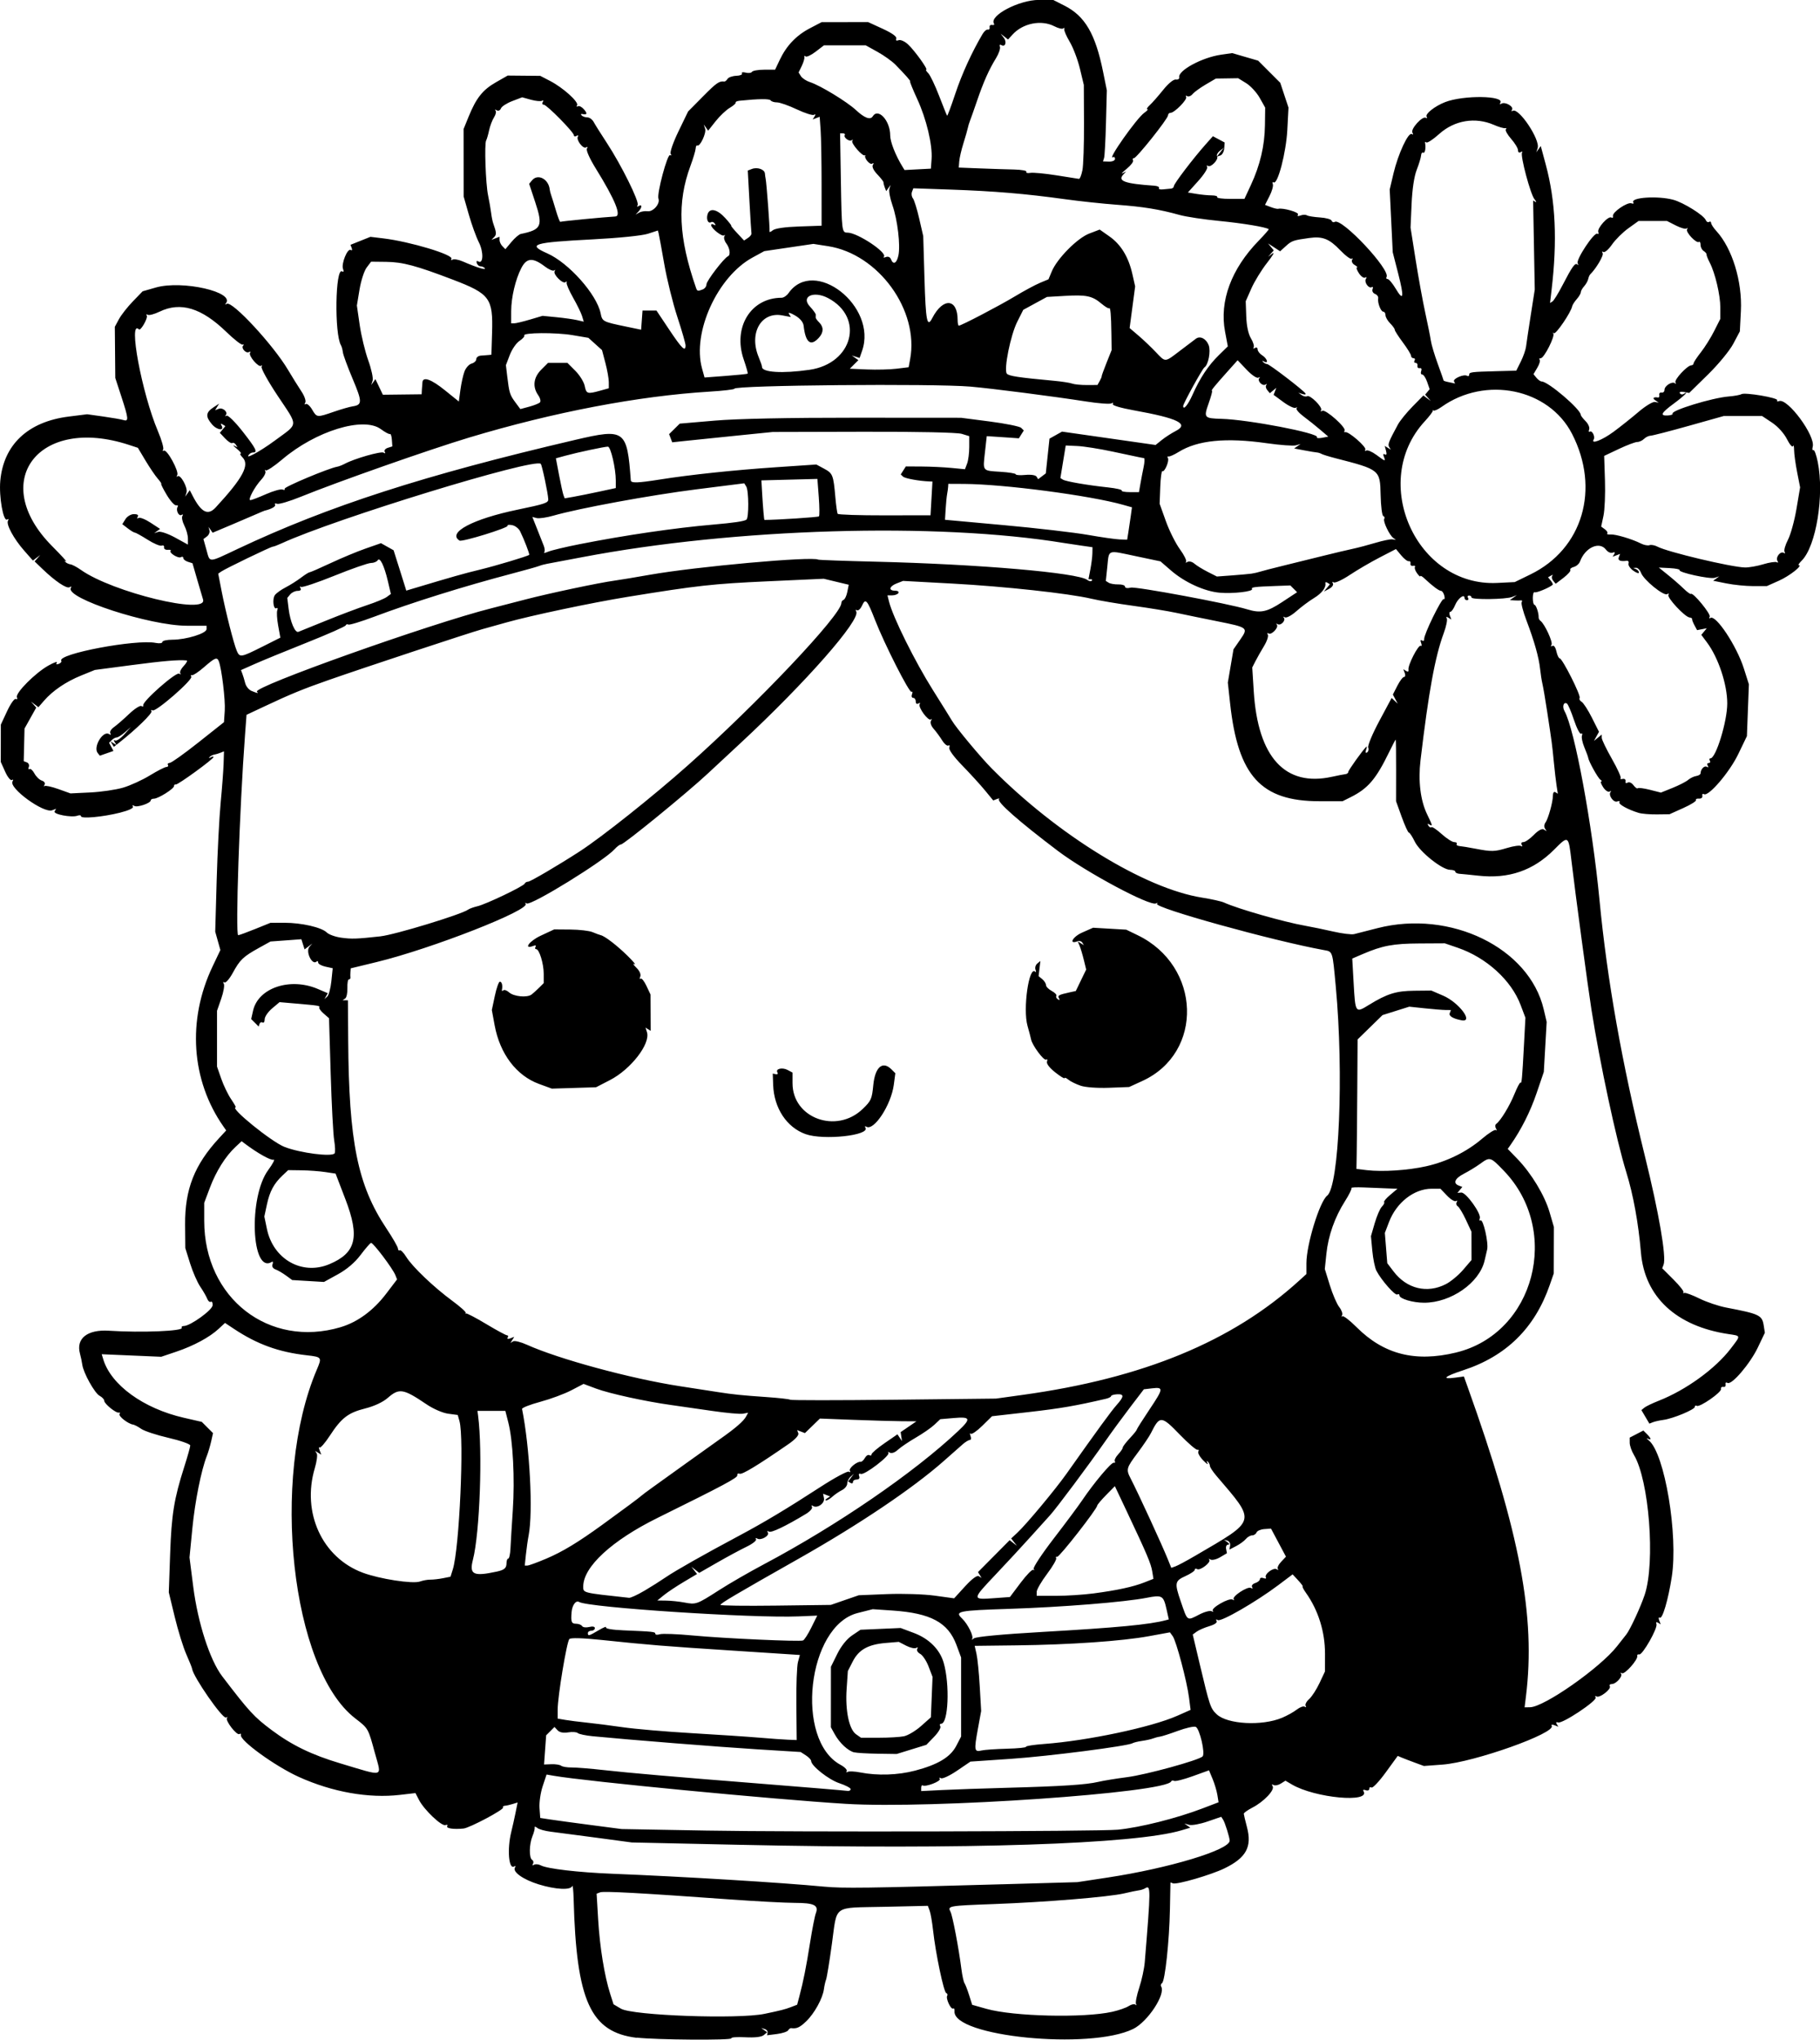 <?xml version="1.0" encoding="UTF-8" standalone="no"?>
<!-- Created with Inkscape (http://www.inkscape.org/) -->

<svg
   width="207.088mm"
   height="232.002mm"
   viewBox="0 0 207.088 232.002"
   version="1.1"
   id="svg1"
   xml:space="preserve"
   xmlns="http://www.w3.org/2000/svg"
   xmlns:svg="http://www.w3.org/2000/svg"><defs
     id="defs1" /><g
     id="layer1"
     transform="translate(101.628,41.4)"><path
       style="fill:#000000"
       d="m -29.18,190.372 c -5.256,-0.643 -6.865,-4.172 -7.176,-15.74 -0.027,-1.019 -0.1,-1.703 -0.162,-1.521 -0.166,0.49 -1.893,0.404 -3.819,-0.191 -1.768,-0.546 -3.001,-1.422 -2.696,-1.916 0.101,-0.164 0.058,-0.215 -0.099,-0.118 -0.611,0.378 -0.805,-1.98 -0.323,-3.926 0.144,-0.582 0.366,-1.575 0.493,-2.206 l 0.231,-1.148 -0.565,0.175 c -0.311,0.096 -0.709,0.186 -0.885,0.199 -0.175,0.014 -0.27,0.104 -0.21,0.201 0.14,0.226 -3.799,2.319 -4.498,2.389 -1.116,0.113 -2.01,-0.017 -1.854,-0.269 0.089,-0.144 -1.7e-4,-0.199 -0.198,-0.124 -0.43,0.165 -2.424,-1.725 -3.004,-2.846 l -0.411,-0.794 -1.764,0.205 c -3.563,0.415 -7.702,-0.32 -11.514,-2.046 -2.69,-1.217 -6.753,-4.159 -6.581,-4.765 0.04,-0.141 -0.036,-0.189 -0.169,-0.107 -0.311,0.192 -1.661,-1.565 -1.414,-1.84 0.103,-0.114 0.054,-0.131 -0.109,-0.038 -0.374,0.214 -3.758,-4.655 -3.867,-5.563 -0.014,-0.115 -0.31,-0.853 -0.658,-1.64 -0.348,-0.787 -0.938,-2.692 -1.311,-4.233 l -0.678,-2.802 0.152,-4.366 c 0.157,-4.498 0.445,-6.275 1.61,-9.922 0.372,-1.164 0.677,-2.251 0.679,-2.415 0.002,-0.164 -1.106,-0.555 -2.463,-0.868 -1.356,-0.313 -2.755,-0.772 -3.107,-1.019 -0.352,-0.247 -0.775,-0.469 -0.939,-0.493 -0.567,-0.083 -1.685,-0.953 -1.535,-1.194 0.082,-0.133 0.049,-0.209 -0.074,-0.169 -0.308,0.1 -1.668,-0.997 -1.668,-1.345 0,-0.156 -0.238,-0.411 -0.53,-0.567 -0.565,-0.302 -1.846,-2.605 -1.969,-3.54 -0.041,-0.309 -0.16,-0.876 -0.264,-1.26 -0.468,-1.72 0.844,-2.756 3.292,-2.599 3.734,0.24 8.526,0.043 8.292,-0.34 -0.067,-0.109 0.04,-0.198 0.237,-0.198 0.729,0 3.244,-1.811 3.274,-2.358 0.016,-0.296 -0.074,-0.475 -0.2,-0.397 -0.126,0.078 -0.313,-0.074 -0.414,-0.338 -0.101,-0.264 -0.458,-0.884 -0.793,-1.379 -0.335,-0.494 -0.855,-1.685 -1.156,-2.646 l -0.546,-1.747 -0.023,-2.649 c -0.034,-4.029 1.063,-6.821 3.874,-9.86 l 0.803,-0.868 -0.319,-0.455 c -3.671,-5.242 -4.135,-12.098 -1.232,-18.196 l 0.888,-1.866 -0.293,-1.045 -0.293,-1.045 0.164,-5.821 c 0.09,-3.201 0.296,-7.19 0.456,-8.864 0.16,-1.673 0.311,-3.669 0.334,-4.435 l 0.043,-1.392 -0.397,0.161 c -0.218,0.089 -0.542,0.186 -0.72,0.216 -0.178,0.03 -0.416,0.157 -0.529,0.281 -0.113,0.125 -0.057,0.141 0.125,0.036 0.182,-0.105 0.331,-0.125 0.331,-0.044 0,0.231 -4.079,3.194 -4.299,3.124 -0.109,-0.035 -0.198,0.046 -0.198,0.18 0,0.305 -1.799,1.433 -2.285,1.433 -0.198,0 -0.36,0.085 -0.36,0.188 0,0.323 -1.539,0.843 -1.877,0.634 -0.193,-0.119 -0.253,-0.088 -0.15,0.078 0.104,0.168 -0.477,0.44 -1.48,0.692 -1.941,0.488 -4.43,0.716 -4.43,0.405 0,-0.12 -0.18,-0.148 -0.4,-0.064 -0.651,0.25 -2.811,-0.162 -2.604,-0.497 l 0.181,-0.293 -0.456,0.175 c -0.97,0.372 -4.971,-2.54 -4.511,-3.284 0.117,-0.19 0.088,-0.254 -0.07,-0.156 -0.148,0.091 -0.494,-0.334 -0.768,-0.945 l -0.5,-1.111 0.003,-2.123 0.003,-2.123 0.719,-1.541 c 0.395,-0.847 0.839,-1.466 0.986,-1.375 0.15,0.093 0.205,0.003 0.126,-0.204 -0.184,-0.479 2.1,-2.771 3.587,-3.6 0.626,-0.349 1.054,-0.499 0.952,-0.334 -0.12,0.194 -0.04,0.245 0.223,0.144 0.225,-0.086 0.354,-0.246 0.287,-0.355 -0.48,-0.776 8.511,-2.475 10.74,-2.029 0.423,0.085 0.762,0.038 0.762,-0.106 0,-0.142 0.514,-0.258 1.143,-0.258 1.568,0 3.884,-0.716 3.884,-1.201 v -0.387 h -2.233 c -4.238,0 -13.913,-3.153 -13.203,-4.303 0.102,-0.165 0.043,-0.198 -0.146,-0.081 -0.332,0.205 -1.65,-0.683 -3.131,-2.111 l -0.853,-0.822 0.324,-0.364 0.324,-0.364 -0.421,0.315 -0.421,0.315 -0.988,-1.122 c -1.2,-1.362 -2.092,-3.018 -1.843,-3.421 0.107,-0.173 0.064,-0.223 -0.103,-0.12 -0.433,0.268 -0.94,-2.606 -0.777,-4.404 0.374,-4.119 3.151,-6.727 7.785,-7.308 l 2.098,-0.263 1.833,0.257 c 1.008,0.141 2.041,0.322 2.296,0.401 0.619,0.193 0.589,-0.146 -0.235,-2.669 l -0.692,-2.117 -0.026,-2.91 -0.026,-2.91 0.466,-0.865 c 0.256,-0.476 0.968,-1.384 1.581,-2.018 l 1.115,-1.153 1.496,-0.429 c 3.029,-0.869 9.124,0.531 7.954,1.827 -0.104,0.115 -0.045,0.127 0.132,0.025 0.617,-0.354 5.279,4.673 6.96,7.508 0.475,0.8 1.156,1.895 1.513,2.432 0.368,0.553 0.563,1.116 0.451,1.298 -0.113,0.183 -0.088,0.253 0.059,0.162 0.141,-0.087 0.464,0.192 0.717,0.621 0.546,0.925 0.538,0.924 2.48,0.256 0.837,-0.288 1.792,-0.563 2.121,-0.612 1.118,-0.165 1.121,-0.509 0.029,-3.098 -0.584,-1.382 -1.09,-2.757 -1.126,-3.054 -0.035,-0.297 -0.132,-0.654 -0.215,-0.794 -0.764,-1.284 -0.65,-8.889 0.126,-8.409 0.176,0.109 0.215,0.005 0.105,-0.282 -0.219,-0.572 0.509,-2.373 0.87,-2.151 0.151,0.093 0.204,0.002 0.123,-0.211 l -0.144,-0.376 1.135,-0.454 1.135,-0.454 1.459,0.175 c 3.046,0.366 8.045,1.87 7.758,2.334 -0.089,0.145 -0.034,0.183 0.125,0.086 0.158,-0.098 0.682,-0.006 1.165,0.204 1.667,0.725 2.796,1.06 2.468,0.731 -0.098,-0.098 -0.308,-0.179 -0.465,-0.179 -0.158,0 -0.342,-0.165 -0.409,-0.368 -0.073,-0.218 -0.004,-0.294 0.169,-0.188 0.58,0.359 0.625,-1.08 0.068,-2.173 -0.3,-0.588 -0.812,-2.001 -1.138,-3.139 l -0.592,-2.07 -0.004,-3.836 -0.004,-3.836 0.577,-1.418 c 0.858,-2.108 1.598,-3.04 3.095,-3.896 l 1.348,-0.771 1.852,0.017 1.852,0.017 1.136,0.589 c 1.458,0.756 3.275,2.394 3.054,2.753 -0.094,0.152 -0.055,0.205 0.087,0.117 0.142,-0.088 0.457,0.072 0.7,0.356 0.422,0.493 0.361,0.641 -0.215,0.525 -0.146,-0.029 -0.167,0.044 -0.048,0.164 0.119,0.119 0.413,0.219 0.653,0.22 0.24,0.002 0.563,0.241 0.718,0.533 0.155,0.291 0.829,1.363 1.497,2.381 1.644,2.506 3.721,6.702 3.498,7.064 -0.11,0.178 -0.061,0.219 0.124,0.105 0.408,-0.252 0.39,0.174 -0.025,0.622 l -0.331,0.356 0.397,-0.229 c 0.218,-0.126 0.653,-0.196 0.966,-0.156 0.64,0.083 1.457,-0.863 1.238,-1.434 -0.206,-0.537 1.024,-5.137 1.324,-4.952 0.145,0.089 0.173,0.023 0.065,-0.152 -0.106,-0.172 0.297,-1.325 0.897,-2.562 l 1.089,-2.25 1.695,-1.712 c 1.529,-1.544 1.847,-1.766 2.42,-1.689 0.093,0.012 0.259,-0.123 0.369,-0.301 0.11,-0.178 0.558,-0.337 0.996,-0.353 0.438,-0.016 0.729,-0.138 0.648,-0.27 -0.081,-0.132 0.109,-0.173 0.423,-0.091 0.314,0.082 0.637,0.041 0.718,-0.091 0.082,-0.132 0.707,-0.241 1.389,-0.243 l 1.241,-0.003 0.529,-1.116 c 0.764,-1.612 1.878,-2.781 3.416,-3.585 l 1.347,-0.704 2.646,-0.003 2.646,-0.003 1.666,0.765 c 1.062,0.488 1.618,0.889 1.535,1.107 -0.084,0.218 0.012,0.287 0.266,0.189 0.221,-0.085 0.696,0.126 1.073,0.476 0.761,0.708 2.321,2.878 2.069,2.878 -0.09,0 0.015,0.178 0.232,0.396 0.218,0.218 0.774,1.379 1.236,2.58 0.462,1.201 0.872,2.218 0.911,2.26 0.04,0.042 0.46,-1.089 0.935,-2.514 0.743,-2.231 1.892,-4.743 3.108,-6.795 0.182,-0.307 0.45,-0.528 0.595,-0.491 0.146,0.036 0.235,-0.083 0.199,-0.265 -0.036,-0.182 0.091,-0.298 0.284,-0.258 0.193,0.04 0.287,-0.03 0.209,-0.157 -0.557,-0.902 2.855,-2.694 5.13,-2.694 h 1.605 l 1.287,0.652 c 2.335,1.183 3.52,3.209 4.391,7.506 l 0.43,2.124 -0.095,3.656 c -0.052,2.011 -0.151,3.83 -0.219,4.043 l -0.123,0.387 0.684,0.022 c 0.382,0.012 0.684,-0.124 0.684,-0.309 0,-0.182 -0.099,-0.269 -0.22,-0.194 -0.776,0.48 2.683,-4.437 3.547,-5.043 0.321,-0.225 0.479,-0.409 0.352,-0.409 -0.127,0 -0.005,-0.208 0.273,-0.463 0.278,-0.255 0.961,-1.031 1.519,-1.726 0.6,-0.748 1.194,-1.234 1.454,-1.191 0.242,0.04 0.412,-0.072 0.378,-0.248 -0.152,-0.776 2.599,-2.263 4.765,-2.575 l 1.263,-0.182 1.478,0.43 1.478,0.43 1.257,1.257 1.257,1.257 0.469,1.411 0.469,1.411 -0.134,2.543 c -0.135,2.571 -1.093,6.247 -1.553,5.962 -0.124,-0.077 -0.166,0.016 -0.093,0.207 0.073,0.191 -0.097,0.799 -0.379,1.351 l -0.512,1.004 0.65,0.247 c 0.357,0.136 0.735,0.226 0.839,0.2 0.559,-0.138 2.42,0.397 2.264,0.65 -0.114,0.185 -0.012,0.223 0.287,0.108 0.255,-0.098 0.582,-0.105 0.727,-0.016 0.144,0.089 0.814,0.197 1.489,0.239 0.674,0.042 1.27,0.209 1.324,0.369 0.054,0.161 0.212,0.222 0.351,0.135 0.795,-0.491 6.393,5.472 5.894,6.279 -0.076,0.123 -0.019,0.224 0.127,0.224 0.146,0 0.556,0.487 0.911,1.083 0.907,1.522 0.989,1.017 0.281,-1.744 l -0.611,-2.381 -0.173,-3.572 -0.173,-3.572 0.437,-1.847 c 0.52,-2.198 1.684,-4.701 2.075,-4.46 0.167,0.103 0.196,0.041 0.074,-0.157 -0.245,-0.397 1.137,-1.928 1.525,-1.689 0.146,0.09 0.186,0.035 0.089,-0.121 -0.196,-0.317 0.936,-1.211 2.11,-1.666 2.078,-0.806 6.79,-0.745 6.279,0.081 -0.102,0.166 -0.051,0.206 0.125,0.098 0.412,-0.254 1.427,0.325 1.204,0.687 -0.099,0.161 -0.062,0.219 0.083,0.129 0.67,-0.414 3.142,3.279 2.834,4.233 l -0.155,0.478 0.254,-0.355 0.254,-0.355 0.563,2.087 c 1.128,4.179 1.334,8.65 0.661,14.338 l -0.169,1.428 0.274,-0.17 c 0.151,-0.093 0.66,-0.914 1.132,-1.825 1.121,-2.163 1.448,-2.619 1.711,-2.381 0.119,0.108 0.133,0.05 0.029,-0.13 -0.23,-0.399 1.88,-3.588 2.231,-3.371 0.136,0.084 0.188,-0.002 0.115,-0.192 -0.163,-0.426 1.133,-1.87 1.484,-1.653 0.14,0.087 0.222,0.012 0.182,-0.167 -0.096,-0.427 1.648,-1.623 2.109,-1.446 0.197,0.076 0.292,0.03 0.211,-0.102 -0.353,-0.571 2.775,-0.78 4.543,-0.303 1.161,0.313 3.491,1.767 3.699,2.309 0.075,0.195 0.243,0.289 0.373,0.208 0.13,-0.081 0.237,-0.026 0.237,0.12 0,0.147 0.268,0.559 0.595,0.916 1.807,1.972 2.962,5.74 2.791,9.104 l -0.118,2.312 -0.745,1.407 c -0.413,0.78 -1.696,2.339 -2.881,3.5 l -2.137,2.094 -0.61,-0.111 c -0.344,-0.062 -0.542,-7.244e-4 -0.454,0.142 0.086,0.139 0.267,0.184 0.402,0.1 0.777,-0.48 0.048,0.244 -1.077,1.07 -1.466,1.076 -1.639,1.418 -0.687,1.361 0.35,-0.021 0.59,-0.112 0.535,-0.203 -0.22,-0.356 4.49,-1.802 6.37,-1.955 0.654,-0.053 1.31,-0.172 1.459,-0.264 0.384,-0.237 4.247,0.422 4.078,0.696 -0.077,0.124 0.016,0.166 0.206,0.093 0.969,-0.372 4.158,3.942 3.833,5.186 -0.073,0.281 -0.041,0.453 0.071,0.384 0.113,-0.07 0.34,0.545 0.504,1.367 0.757,3.77 -0.186,9.563 -1.823,11.201 -0.288,0.288 -0.445,0.523 -0.35,0.523 0.52,0 -1.033,1.223 -2.231,1.758 l -1.397,0.623 h -1.536 c -0.845,0 -2.218,-0.137 -3.052,-0.305 l -1.516,-0.305 0.348,-0.25 0.348,-0.25 -0.504,0.165 c -0.552,0.18 -4.176,-0.611 -4.015,-0.877 0.055,-0.09 -0.454,-0.192 -1.13,-0.226 l -1.23,-0.062 1.058,0.853 c 0.582,0.469 1.38,1.167 1.774,1.551 0.394,0.384 0.763,0.65 0.821,0.592 0.224,-0.224 2.313,2.315 2.138,2.599 -0.103,0.167 -0.067,0.226 0.082,0.134 0.624,-0.385 2.984,3.178 3.799,5.734 l 0.578,1.815 -0.113,2.948 -0.113,2.948 -0.985,2.045 c -0.995,2.068 -3.396,4.868 -3.904,4.554 -0.14,-0.086 -0.221,8.82e-4 -0.181,0.194 0.04,0.194 -0.133,0.334 -0.387,0.314 -0.253,-0.02 -0.404,0.054 -0.336,0.165 0.068,0.111 -0.583,0.518 -1.447,0.906 l -1.571,0.705 -1.437,0.017 c -0.791,0.009 -1.718,-0.068 -2.062,-0.172 -1.224,-0.37 -2.337,-0.985 -2.196,-1.214 0.079,-0.128 -0.032,-0.165 -0.247,-0.083 -0.431,0.165 -1.061,-0.747 -0.752,-1.09 0.104,-0.115 0.053,-0.132 -0.113,-0.037 -0.166,0.095 -0.496,-0.124 -0.734,-0.487 -0.238,-0.363 -0.34,-0.661 -0.227,-0.663 0.113,-0.002 0.072,-0.092 -0.091,-0.198 -0.282,-0.186 -1.34,-2.093 -1.393,-2.511 -0.014,-0.11 -0.209,-0.639 -0.434,-1.177 -0.225,-0.537 -0.346,-1.138 -0.271,-1.335 0.076,-0.197 0.03,-0.292 -0.102,-0.211 -0.132,0.081 -0.497,-0.626 -0.811,-1.571 -0.315,-0.945 -0.674,-1.782 -0.798,-1.858 -0.375,-0.231 -0.563,0.344 -0.279,0.851 1.154,2.055 3.161,12.884 3.986,21.508 0.867,9.064 2.54,18.495 5.162,29.104 1.598,6.465 2.463,11.487 2.129,12.357 l -0.157,0.409 1.286,1.286 c 0.708,0.708 1.216,1.357 1.129,1.444 -0.087,0.087 -0.038,0.121 0.107,0.076 0.146,-0.045 0.922,0.243 1.725,0.641 0.803,0.397 2.172,0.858 3.043,1.024 3.775,0.72 4.076,0.864 4.26,2.033 l 0.131,0.83 -0.801,1.678 c -0.885,1.854 -2.989,4.311 -3.449,4.027 -0.165,-0.102 -0.26,-0.028 -0.219,0.17 0.04,0.193 -0.076,0.321 -0.258,0.284 -0.182,-0.036 -0.301,0.074 -0.265,0.245 0.078,0.367 -2.436,2.109 -2.757,1.91 -0.121,-0.075 -0.22,-0.024 -0.22,0.114 0,0.306 -2.487,1.339 -3.573,1.483 -0.436,0.058 -0.974,0.177 -1.196,0.265 l -0.403,0.16 -0.454,-0.769 -0.454,-0.769 0.329,-0.273 c 0.181,-0.15 0.925,-0.508 1.654,-0.795 3.103,-1.223 6.433,-3.637 8.188,-5.936 1.16,-1.52 1.175,-1.427 -0.264,-1.643 -5.951,-0.892 -9.533,-4.227 -9.96,-9.273 -0.283,-3.337 -0.874,-6.58 -1.664,-9.128 -1.133,-3.655 -3.011,-12.416 -3.97,-18.521 -0.415,-2.643 -1.823,-13.124 -2.271,-16.904 -0.347,-2.926 -0.331,-2.916 -1.999,-1.247 -2.358,2.358 -5.143,3.314 -8.568,2.94 -0.946,-0.103 -1.928,-0.201 -2.183,-0.218 -0.255,-0.017 -0.463,-0.124 -0.463,-0.238 0,-0.114 -0.268,-0.21 -0.595,-0.213 -0.909,-0.007 -3.449,-2.032 -4.018,-3.204 -0.274,-0.564 -0.576,-1.025 -0.672,-1.025 -0.095,0 -0.463,-0.804 -0.817,-1.786 l -0.644,-1.786 0.006,-3.506 c 0.004,-1.928 -0.018,-3.506 -0.047,-3.506 -0.029,0 -0.357,0.625 -0.728,1.389 -1.508,3.105 -2.416,4.173 -4.391,5.159 l -0.926,0.462 -2.646,5.15e-4 c -6.627,0.001 -9.251,-2.872 -10.149,-11.112 l -0.26,-2.381 0.322,-1.892 0.322,-1.892 0.759,-1.095 c 0.947,-1.367 0.92,-1.389 -2.635,-2.101 -1.601,-0.321 -3.684,-0.748 -4.63,-0.951 -0.946,-0.202 -3.149,-0.562 -4.895,-0.8 -1.746,-0.238 -3.889,-0.6 -4.763,-0.806 -2.571,-0.606 -9.904,-1.403 -15.875,-1.727 l -5.556,-0.301 -0.728,0.285 c -0.855,0.335 -0.964,0.827 -0.183,0.827 0.3,0 0.471,0.119 0.381,0.265 -0.09,0.146 -0.408,0.265 -0.706,0.265 h -0.542 l 0.18,0.718 c 0.447,1.783 2.938,6.798 5.004,10.077 1.036,1.645 2.003,3.197 2.149,3.45 0.456,0.792 3.247,4.147 4.524,5.437 7.493,7.569 17.419,13.663 23.94,14.698 1.08,0.171 2.201,0.421 2.492,0.554 1.567,0.719 6.823,2.221 9.26,2.648 0.728,0.127 2.156,0.423 3.175,0.656 1.019,0.234 2.09,0.365 2.381,0.291 0.291,-0.074 1.482,-0.378 2.646,-0.676 8.317,-2.129 17.275,2.239 18.92,9.225 l 0.338,1.436 -0.163,2.847 -0.163,2.847 -0.827,2.428 c -0.712,2.091 -1.743,4.136 -2.957,5.867 l -0.321,0.457 1.094,1.13 c 1.597,1.65 3.109,4.153 3.668,6.069 l 0.489,1.676 -0.007,2.646 -0.007,2.646 -0.459,1.321 c -1.705,4.903 -4.955,8.095 -9.875,9.698 -2.098,0.683 -2.492,1.046 -0.907,0.833 l 1.017,-0.136 0.413,1.154 c 5.973,16.666 7.766,26.164 6.649,35.219 l -0.155,1.257 0.622,-0.01 c 1.616,-0.027 7.999,-4.504 9.898,-6.942 0.428,-0.55 0.897,-1.145 1.043,-1.323 0.427,-0.523 1.637,-3.128 2.102,-4.528 1.225,-3.685 0.505,-13.037 -1.225,-15.904 -0.263,-0.437 -0.479,-1.059 -0.48,-1.382 l -9.8e-4,-0.589 0.777,-0.402 0.777,-0.402 0.414,0.414 c 0.498,0.498 0.537,0.734 0.083,0.504 -0.182,-0.092 -0.124,0.002 0.129,0.21 1.801,1.477 3.353,10.74 2.604,15.537 -0.406,2.597 -1.057,4.808 -1.361,4.62 -0.133,-0.082 -0.163,0.055 -0.068,0.305 l 0.174,0.454 -0.307,-0.189 c -0.187,-0.116 -0.257,-0.055 -0.179,0.155 0.168,0.454 -1.581,3.539 -1.958,3.453 -0.161,-0.036 -0.262,0.038 -0.226,0.166 0.116,0.408 -1.431,2.153 -1.748,1.972 -0.167,-0.095 -0.213,-0.074 -0.104,0.046 0.251,0.277 -0.553,1.188 -1.049,1.188 -0.204,0 -0.304,0.11 -0.221,0.243 0.202,0.327 -1.166,1.382 -1.514,1.167 -0.151,-0.093 -0.196,-0.042 -0.099,0.114 0.218,0.354 -3.795,3.024 -4.274,2.844 -0.21,-0.079 -0.271,-0.01 -0.155,0.177 l 0.189,0.307 -0.454,-0.174 c -0.25,-0.096 -0.387,-0.066 -0.306,0.066 0.513,0.83 -8.822,4.149 -12.424,4.416 l -2.117,0.157 -1.058,-0.39 c -0.582,-0.214 -1.252,-0.472 -1.489,-0.573 l -0.43,-0.184 -1.365,1.877 c -0.751,1.033 -1.48,1.807 -1.62,1.72 -0.14,-0.087 -0.255,-0.019 -0.255,0.151 0,0.17 -0.184,0.238 -0.411,0.151 -0.236,-0.09 -0.342,-0.046 -0.249,0.104 0.853,1.38 -5.517,0.792 -8.144,-0.752 l -0.733,-0.431 -0.534,0.334 c -0.294,0.184 -0.667,0.252 -0.829,0.152 -0.186,-0.115 -0.22,-0.061 -0.093,0.145 0.263,0.425 -1.005,1.762 -2.303,2.43 -0.546,0.281 -0.987,0.597 -0.981,0.703 0.006,0.106 0.168,0.788 0.36,1.515 0.593,2.252 -0.084,3.491 -2.565,4.696 -1.531,0.744 -5.408,1.87 -5.854,1.701 l -0.286,-0.109 -0.06,3.074 c -0.07,3.614 -0.56,8.177 -0.901,8.387 -0.131,0.081 -0.176,0.25 -0.099,0.374 0.542,0.876 -1.521,4.014 -3.174,4.83 -4.919,2.427 -20.585,0.871 -20.337,-2.02 0.02,-0.232 -0.052,-0.367 -0.16,-0.301 -0.25,0.154 -0.855,-1.15 -0.672,-1.447 0.075,-0.122 0.026,-0.262 -0.111,-0.311 -0.281,-0.101 -1.207,-4.507 -1.492,-7.1 -0.104,-0.946 -0.281,-1.968 -0.393,-2.27 l -0.204,-0.551 -4.984,0.112 c -5.924,0.134 -5.31,-0.301 -5.932,4.199 -0.279,2.018 -0.577,3.848 -0.662,4.066 -0.086,0.218 -0.198,0.716 -0.25,1.106 -0.141,1.053 -1.089,2.769 -2.024,3.662 -0.728,0.696 -1.074,0.851 -1.709,0.766 -0.093,-0.012 -0.246,0.102 -0.34,0.254 -0.094,0.152 -0.673,0.34 -1.286,0.417 l -1.114,0.14 0.065,-0.295 c 0.036,-0.162 -0.113,-0.349 -0.332,-0.414 l -0.397,-0.119 0.343,0.242 0.343,0.242 -0.398,0.33 c -0.256,0.212 -1.007,0.299 -2.105,0.241 -0.939,-0.049 -1.649,0.004 -1.578,0.117 0.152,0.244 -8.652,0.181 -10.763,-0.077 z m 14.554,-2.728 c 1.821,-0.38 2.341,-0.512 2.975,-0.756 l 0.726,-0.279 0.255,-0.961 c 0.458,-1.731 0.771,-3.3 1.216,-6.107 0.241,-1.521 0.537,-3.024 0.657,-3.34 0.345,-0.906 -0.19,-1.171 -2.375,-1.175 -1.099,-0.002 -4.438,-0.18 -7.422,-0.395 -10.121,-0.729 -14.342,-0.96 -14.746,-0.805 l -0.403,0.155 0.178,2.972 c 0.186,3.112 0.715,6.374 1.364,8.407 l 0.383,1.201 0.842,0.497 c 1.328,0.784 13.338,1.215 16.351,0.586 z m 39.555,-0.23 c 0.728,-0.162 1.571,-0.455 1.873,-0.652 0.303,-0.197 0.649,-0.268 0.77,-0.158 0.121,0.11 0.149,0.075 0.063,-0.077 -0.086,-0.152 0.077,-0.986 0.363,-1.852 0.286,-0.866 0.569,-2.171 0.629,-2.898 0.694,-8.443 0.696,-8.811 0.049,-8.412 -0.164,0.101 -0.479,0.205 -0.7,0.23 -0.221,0.025 -0.979,0.183 -1.685,0.35 -1.713,0.406 -8.976,1.001 -14.848,1.216 -5.164,0.189 -5.269,0.207 -4.921,0.873 0.239,0.457 0.935,4.114 1.245,6.536 0.093,0.728 0.25,1.442 0.349,1.587 0.099,0.146 0.336,0.759 0.527,1.364 l 0.346,1.099 1.62,0.457 c 3.087,0.871 11.073,1.059 14.32,0.337 z m -12.568,-14.502 8.599,-0.244 3.44,-0.523 c 7.019,-1.067 13.897,-3.147 13.889,-4.199 -0.003,-0.362 -0.529,-2.044 -0.744,-2.378 l -0.215,-0.333 -1.553,0.534 c -0.854,0.294 -1.799,0.466 -2.099,0.382 l -0.547,-0.152 0.34,0.237 0.34,0.237 -1.002,0.299 c -5.303,1.583 -24.401,2.209 -50.297,1.648 l -12.254,-0.266 -4.018,-0.54 c -2.21,-0.297 -4.553,-0.605 -5.206,-0.684 -0.654,-0.079 -1.345,-0.274 -1.536,-0.433 -0.191,-0.159 -0.322,-0.179 -0.29,-0.045 0.032,0.134 -0.081,0.578 -0.25,0.988 -0.379,0.919 -0.401,2.473 -0.038,2.697 0.148,0.091 0.189,0.295 0.091,0.453 -0.105,0.17 -0.055,0.211 0.122,0.102 0.165,-0.102 0.516,-0.07 0.78,0.071 0.716,0.383 4.252,0.797 8.13,0.951 8.012,0.319 19.212,1 24.077,1.464 2.148,0.205 4.855,0.169 20.241,-0.267 z m 13.191,-6.209 c 2.556,-0.253 6.686,-1.29 9.652,-2.423 l 1.821,-0.696 -0.136,-0.841 c -0.075,-0.462 -0.32,-1.28 -0.544,-1.817 l -0.408,-0.977 -1.869,0.674 c -1.028,0.371 -1.977,0.608 -2.108,0.527 -0.131,-0.081 -0.279,-0.054 -0.327,0.059 -0.558,1.301 -27.279,3.146 -36.998,2.554 -8.134,-0.495 -29.548,-2.551 -33.242,-3.191 l -0.831,-0.144 -0.442,1.331 c -0.243,0.732 -0.405,1.844 -0.36,2.47 l 0.082,1.139 1.191,0.181 c 0.655,0.099 2.738,0.383 4.63,0.63 l 3.44,0.449 9.657,0.174 c 9.91,0.179 44.728,0.104 46.793,-0.1 z m -30.389,-4.617 c 0,-0.134 -0.583,-0.437 -1.294,-0.673 -1.209,-0.401 -3.203,-1.977 -3.203,-2.53 0,-0.135 -0.268,-0.419 -0.595,-0.631 l -0.595,-0.385 -4.895,-0.303 c -4.329,-0.268 -14.74,-1.096 -18.785,-1.494 -0.8,-0.079 -1.559,-0.241 -1.685,-0.36 -0.126,-0.119 -0.616,-0.154 -1.087,-0.077 -0.555,0.09 -0.982,0.006 -1.209,-0.237 l -0.351,-0.376 -0.474,0.474 -0.474,0.474 -0.12,1.659 -0.12,1.659 0.842,-0.032 c 0.463,-0.018 0.961,0.061 1.107,0.175 0.146,0.114 0.681,0.202 1.191,0.197 0.509,-0.006 2.176,0.13 3.704,0.301 2.829,0.317 7.85,0.752 17.33,1.503 5.268,0.417 9.755,0.789 10.385,0.861 0.182,0.021 0.331,-0.072 0.331,-0.206 z m 17.859,-0.152 c 6.188,-0.167 8.942,-0.346 10.319,-0.671 0.582,-0.138 2.062,-0.379 3.289,-0.537 2.166,-0.279 8.126,-1.916 8.576,-2.355 0.331,-0.324 -0.337,-3.195 -0.784,-3.366 -0.211,-0.081 -1.124,0.125 -2.028,0.458 -0.904,0.333 -1.823,0.628 -2.041,0.657 -0.218,0.028 -0.575,0.122 -0.794,0.208 -0.218,0.086 -0.777,0.21 -1.241,0.276 -0.464,0.066 -0.947,0.183 -1.072,0.26 -0.529,0.327 -9.549,1.487 -13.824,1.778 l -4.627,0.315 -1.529,1.038 c -0.841,0.571 -1.664,0.954 -1.83,0.852 -0.168,-0.104 -0.229,-0.069 -0.138,0.078 0.165,0.266 -1.604,0.947 -1.933,0.744 -0.097,-0.06 -0.177,0.06 -0.177,0.266 v 0.375 l 2.403,-0.12 c 1.322,-0.066 4.665,-0.181 7.43,-0.255 z m -71.978,-3.896 c -0.789,-2.906 -0.748,-2.834 -2.267,-4.008 -7.271,-5.622 -9.648,-27.243 -4.359,-39.648 0.602,-1.411 0.579,-1.443 -1.145,-1.639 -3.2,-0.362 -5.639,-1.248 -8.299,-3.014 l -1,-0.664 -0.719,0.668 c -1.031,0.958 -2.837,1.932 -4.82,2.602 l -1.72,0.58 -3.385,-0.145 -3.385,-0.145 0.174,0.577 c 0.883,2.919 4.574,5.596 9.169,6.649 l 2.044,0.468 0.639,0.639 0.639,0.639 -0.212,0.942 c -0.117,0.518 -0.337,1.259 -0.49,1.647 -0.642,1.63 -1.348,5.155 -1.65,8.246 l -0.324,3.307 0.425,3.332 c 0.524,4.113 1.895,8.351 3.296,10.185 3.065,4.014 3.625,4.623 5.629,6.12 2.302,1.72 4.556,2.812 7.805,3.783 5.119,1.53 4.708,1.646 3.957,-1.119 z m 61.443,1.949 c 2.602,-0.683 4.026,-1.538 4.692,-2.818 l 0.551,-1.058 v -4.498 -4.498 l -0.525,-1.416 c -0.951,-2.565 -2.925,-3.628 -7.28,-3.923 l -2.249,-0.152 -1.72,0.436 c -5.726,1.453 -7.184,14.444 -1.939,17.269 0.466,0.251 0.777,0.571 0.691,0.711 -0.086,0.14 -0.036,0.179 0.111,0.088 0.147,-0.091 0.791,-0.063 1.43,0.062 1.961,0.385 4.284,0.309 6.237,-0.203 z m -6.927,-2.081 c -0.695,-0.168 -1.662,-1.07 -2.208,-2.06 l -0.438,-0.794 0.002,-3.44 0.002,-3.44 0.718,-1.455 c 0.445,-0.901 1.086,-1.703 1.682,-2.105 l 0.964,-0.65 2.285,-0.1 2.285,-0.1 1.505,0.564 c 1.72,0.645 2.949,1.869 3.387,3.375 0.722,2.482 0.537,6.953 -0.288,6.953 -0.148,0 -0.19,0.129 -0.092,0.287 0.098,0.158 -0.22,0.697 -0.705,1.198 l -0.883,0.911 -1.688,0.521 -1.688,0.521 -2.155,-0.031 c -1.185,-0.017 -2.393,-0.088 -2.684,-0.159 z m 5.66,-1.829 c 0.457,-0.091 1.335,-0.613 1.951,-1.16 l 1.12,-0.994 0.095,-2.3 0.095,-2.3 -0.448,-1.173 c -0.246,-0.645 -0.679,-1.297 -0.961,-1.448 -0.282,-0.151 -0.432,-0.406 -0.333,-0.567 0.107,-0.174 0.06,-0.217 -0.117,-0.108 -0.164,0.101 -0.677,-0.012 -1.141,-0.252 l -0.843,-0.436 -1.492,0.126 c -1.998,0.168 -3.062,0.765 -3.742,2.098 l -0.56,1.097 -0.139,2.035 c -0.168,2.457 0.278,4.597 1.076,5.156 l 0.561,0.393 h 2.025 c 1.114,0 2.399,-0.075 2.856,-0.166 z m 11.708,1.415 c 1.257,-0.032 2.243,-0.131 2.19,-0.22 -0.053,-0.089 0.883,-0.234 2.079,-0.322 4.907,-0.362 12.183,-1.901 15.113,-3.197 l 1.533,-0.678 -0.178,-1.392 c -0.237,-1.854 -1.455,-6.443 -1.855,-6.991 l -0.319,-0.436 -2.388,0.437 c -3.066,0.561 -8.979,0.971 -15.043,1.043 l -4.784,0.057 0.209,0.926 c 0.115,0.509 0.281,2.176 0.368,3.704 l 0.16,2.778 -0.387,2.117 c -0.431,2.362 -0.392,2.577 0.437,2.374 0.319,-0.078 1.608,-0.167 2.865,-0.199 z m -23.943,-5.019 c -0.021,-2.219 0.061,-4.397 0.182,-4.839 l 0.22,-0.804 -7.629,-0.495 c -7.957,-0.516 -9.403,-0.634 -14.974,-1.216 -2.124,-0.222 -3.47,-0.26 -3.627,-0.103 -0.296,0.296 -1.331,6.528 -1.331,8.017 v 1.033 l 0.86,0.148 c 0.473,0.081 1.574,0.221 2.447,0.31 0.873,0.089 2.719,0.325 4.101,0.525 1.382,0.2 4.895,0.502 7.805,0.672 2.91,0.17 6.363,0.4 7.673,0.511 1.31,0.111 2.815,0.219 3.346,0.238 l 0.965,0.036 z m 55.257,1.505 c 0.578,-0.242 1.336,-0.663 1.683,-0.936 0.347,-0.273 0.754,-0.42 0.905,-0.327 0.151,0.093 0.199,0.048 0.107,-0.101 -0.092,-0.149 0.085,-0.494 0.394,-0.768 0.308,-0.274 0.84,-1.094 1.182,-1.821 l 0.621,-1.323 0.003,-2.011 c 0.003,-2.494 -0.763,-4.946 -2.163,-6.919 -0.284,-0.4 -0.454,-0.728 -0.379,-0.728 0.076,0 -0.15,-0.311 -0.502,-0.691 l -0.64,-0.691 -1.645,1.237 c -2.504,1.882 -6.501,4.19 -6.866,3.964 -0.198,-0.122 -0.251,-0.086 -0.139,0.095 0.111,0.18 -0.204,0.408 -0.821,0.593 -0.551,0.165 -1.203,0.447 -1.448,0.627 l -0.447,0.327 0.779,3.289 c 1.147,4.843 1.24,5.117 1.948,5.782 1.216,1.143 5.145,1.355 7.428,0.401 z m -53.559,-10.257 0.678,-1.368 -2.133,0.089 c -5.226,0.219 -23.941,-1.01 -24.96,-1.64 -0.362,-0.224 -0.791,0.353 -0.858,1.153 -0.093,1.122 -0.015,1.323 0.517,1.323 0.282,0 0.587,0.119 0.678,0.266 0.09,0.146 0.454,0.193 0.809,0.104 0.393,-0.099 0.645,-0.047 0.645,0.131 0,0.161 -0.179,0.293 -0.397,0.293 -0.218,0 -0.397,0.119 -0.397,0.265 0,0.369 0.103,0.342 1.226,-0.32 0.545,-0.322 0.921,-0.47 0.835,-0.331 -0.094,0.152 0.711,0.29 2.001,0.343 3.412,0.141 3.612,0.163 3.612,0.392 0,0.119 0.234,0.142 0.519,0.051 0.286,-0.091 1.982,-0.026 3.77,0.143 3.488,0.33 12.075,0.719 12.512,0.567 0.146,-0.051 0.57,-0.708 0.943,-1.461 z m 26.185,0.495 c 8.676,-0.497 12.328,-0.844 14.189,-1.348 l 0.307,-0.083 -0.256,-1.142 c -0.354,-1.58 -0.496,-1.662 -2.262,-1.316 -2.496,0.49 -9.596,1.061 -15.632,1.258 -5.815,0.189 -6.236,0.274 -5.389,1.083 0.684,0.653 1.383,2.081 1.153,2.355 -0.103,0.123 -0.006,0.085 0.217,-0.083 0.249,-0.188 3.211,-0.467 7.673,-0.723 z m 18.003,-2.006 c 0.581,-0.297 1.202,-0.456 1.379,-0.354 0.177,0.102 0.232,0.086 0.122,-0.035 -0.278,-0.306 1.845,-1.526 2.25,-1.293 0.182,0.105 0.242,0.092 0.133,-0.027 -0.271,-0.299 1.588,-1.526 1.962,-1.294 0.178,0.11 0.228,0.069 0.124,-0.101 -0.097,-0.158 0.063,-0.363 0.356,-0.456 0.293,-0.093 0.533,-0.293 0.533,-0.444 0,-0.151 0.185,-0.204 0.411,-0.117 0.226,0.087 0.348,0.056 0.271,-0.069 -0.221,-0.358 0.828,-1.168 1.22,-0.942 0.191,0.11 0.257,0.101 0.147,-0.021 -0.11,-0.122 0.05,-0.489 0.357,-0.815 l 0.558,-0.594 -0.85,-1.595 -0.85,-1.595 -0.76,0.053 c -0.418,0.029 -0.818,0.202 -0.888,0.384 -0.07,0.182 -0.295,0.331 -0.5,0.331 -0.205,0 -0.528,0.186 -0.717,0.414 -0.189,0.228 -0.687,0.592 -1.106,0.808 l -0.762,0.394 0.081,-0.45 c 0.045,-0.248 -0.098,-0.501 -0.316,-0.564 l -0.397,-0.114 0.397,0.281 c 0.245,0.173 0.276,0.282 0.081,0.285 -0.174,0.002 -0.273,0.223 -0.222,0.49 l 0.094,0.486 -0.771,0.455 c -0.424,0.25 -0.919,0.37 -1.101,0.265 -0.182,-0.104 -0.245,-0.096 -0.141,0.02 0.253,0.28 -1.036,1.278 -1.378,1.067 -0.147,-0.091 -0.267,-0.057 -0.267,0.075 0,0.132 -0.476,0.455 -1.058,0.717 -1.218,0.549 -1.262,0.781 -0.542,2.874 0.8,2.327 0.669,2.236 2.149,1.482 z m -40.373,-1.625 1.592,-0.548 3.205,-0.13 c 1.772,-0.072 4.198,0.006 5.424,0.175 l 2.219,0.305 1.241,-1.358 c 0.782,-0.855 1.36,-1.284 1.562,-1.159 l 0.321,0.199 -0.205,-0.332 -0.205,-0.332 1.802,-1.816 1.802,-1.816 0.413,0.322 0.413,0.322 -0.327,-0.42 -0.327,-0.42 0.689,-0.638 c 1.017,-0.942 4.318,-4.9 5.609,-6.724 3.565,-5.038 5.093,-7.132 5.707,-7.821 0.862,-0.968 0.869,-1.261 0.028,-1.213 -0.364,0.021 -0.661,0.114 -0.661,0.206 -10e-5,0.092 -0.268,0.23 -0.596,0.306 -3.442,0.801 -5.164,1.098 -8.759,1.507 l -4.195,0.477 -1.113,1.092 c -0.612,0.601 -1.201,1.004 -1.309,0.896 -0.108,-0.108 -0.118,0.008 -0.022,0.259 0.096,0.25 0.061,0.455 -0.078,0.455 -0.139,0 -0.491,0.208 -0.783,0.463 -0.292,0.255 -1.269,1.117 -2.172,1.916 -3.488,3.088 -9.587,7.197 -16.428,11.068 -7.287,4.123 -8.996,5.132 -8.996,5.31 -1.4e-4,0.088 2.826,0.125 6.28,0.081 l 6.28,-0.08 z m -14.283,-1.142 c 1.164,-0.747 3.426,-2.052 5.027,-2.901 8.367,-4.436 17.114,-10.43 22.152,-15.179 1.512,-1.425 1.431,-1.651 -0.526,-1.481 l -1.508,0.131 -0.666,0.628 c -0.366,0.345 -1.321,1.007 -2.122,1.471 -0.8,0.464 -1.714,1.083 -2.031,1.375 -0.347,0.32 -0.715,0.451 -0.926,0.329 -0.193,-0.111 -0.263,-0.106 -0.156,0.012 0.262,0.29 -2.71,2.572 -3.136,2.408 -0.211,-0.081 -0.282,0.015 -0.191,0.254 0.091,0.237 -0.015,0.383 -0.278,0.383 -0.234,0 -0.425,0.126 -0.425,0.28 0,0.154 -0.125,0.203 -0.277,0.109 l -0.277,-0.171 0.331,-0.439 0.331,-0.439 -0.381,0.341 c -0.21,0.187 -0.382,0.541 -0.384,0.785 -0.002,0.244 -0.27,0.578 -0.597,0.741 -0.326,0.163 -0.812,0.495 -1.079,0.736 -0.267,0.242 -0.595,0.438 -0.729,0.435 -0.134,-0.002 -0.085,-0.105 0.109,-0.228 l 0.353,-0.224 -0.401,-0.154 -0.401,-0.154 0.099,0.513 c 0.11,0.571 -0.752,1.185 -1.24,0.883 -0.175,-0.108 -0.227,-0.068 -0.125,0.098 0.096,0.156 -0.213,0.517 -0.687,0.802 -2.342,1.412 -3.946,2.177 -4.216,2.01 -0.178,-0.11 -0.226,-0.067 -0.118,0.107 0.224,0.362 -0.792,0.941 -1.204,0.687 -0.165,-0.102 -0.228,-0.069 -0.14,0.074 0.088,0.142 -0.4,0.528 -1.084,0.857 -0.684,0.329 -2.175,1.131 -3.312,1.784 l -2.068,1.186 -0.445,-0.348 -0.445,-0.348 0.321,0.413 0.321,0.413 -1.512,0.898 c -0.832,0.494 -1.849,1.172 -2.26,1.505 l -0.748,0.607 1.012,0.015 c 0.557,0.008 1.489,0.106 2.071,0.216 1.327,0.252 1.404,0.225 3.969,-1.421 z m 34.302,-0.843 c 0.678,-0.899 1.323,-1.554 1.433,-1.455 0.11,0.099 0.128,0.052 0.039,-0.104 -0.089,-0.156 0.934,-1.706 2.273,-3.445 1.339,-1.738 2.791,-3.689 3.228,-4.335 1.365,-2.02 3.346,-4.375 3.617,-4.299 0.143,0.04 0.195,-0.031 0.116,-0.158 -0.079,-0.127 0.091,-0.482 0.377,-0.789 0.286,-0.307 0.521,-0.652 0.521,-0.768 6.7e-4,-0.115 0.358,-0.59 0.794,-1.055 0.436,-0.465 0.793,-0.904 0.793,-0.975 0,-0.071 0.653,-1.105 1.45,-2.296 1.611,-2.407 1.632,-2.574 0.297,-2.418 l -0.93,0.109 -1.546,2.023 c -0.85,1.113 -2.127,2.856 -2.837,3.875 -1.869,2.682 -5.59,7.665 -6.287,8.421 -0.329,0.356 -1.331,1.465 -2.226,2.464 -0.896,0.999 -2.7,2.947 -4.009,4.329 -2.663,2.812 -2.664,2.83 -0.145,2.646 l 1.81,-0.132 z m -42.853,0.945 c 0.767,-0.452 1.873,-1.151 2.459,-1.553 1.09,-0.748 4.341,-2.588 8.341,-4.721 2.866,-1.528 5.447,-3.075 9.213,-5.519 1.648,-1.07 3.125,-1.865 3.282,-1.768 0.16,0.099 0.211,0.055 0.115,-0.1 -0.168,-0.271 0.806,-1.081 1.232,-1.025 0.119,0.016 0.335,-0.182 0.479,-0.44 0.144,-0.258 0.374,-0.4 0.511,-0.315 0.137,0.084 0.248,0.042 0.248,-0.095 0,-0.136 0.662,-0.704 1.472,-1.262 l 1.472,-1.014 0.259,0.386 0.259,0.386 -0.077,-0.511 -0.077,-0.511 0.899,-0.614 0.899,-0.614 -1.693,-0.012 c -0.931,-0.006 -3.402,-0.077 -5.491,-0.157 l -3.799,-0.145 -0.853,0.827 -0.853,0.827 -0.444,-0.171 -0.444,-0.171 0.138,0.361 c 0.085,0.221 -0.351,0.699 -1.121,1.231 -3.498,2.416 -5.26,3.485 -5.556,3.373 -0.18,-0.068 -0.299,0.009 -0.265,0.172 0.059,0.277 -1.504,1.112 -9.065,4.843 -5.21,2.571 -8.467,5.573 -8.467,7.804 0,0.744 -0.135,0.71 5.214,1.291 0.175,0.019 0.946,-0.335 1.713,-0.787 z m 51.149,0.282 c 2.68,-0.353 4.486,-0.745 5.783,-1.255 l 1.02,-0.402 -0.139,-0.856 c -0.144,-0.885 -0.596,-1.951 -2.898,-6.822 l -1.353,-2.863 -0.995,1.011 c -0.547,0.556 -1.001,1.093 -1.008,1.192 -0.029,0.405 -4.325,5.899 -4.561,5.832 -0.14,-0.04 -0.191,0.029 -0.114,0.154 0.077,0.124 -0.389,0.931 -1.036,1.792 -0.647,0.861 -1.177,1.775 -1.179,2.029 l -0.003,0.463 2.183,0.002 c 1.201,9.6e-4 3.135,-0.124 4.299,-0.277 z m -75.465,-1.565 c 0.323,0.003 0.97,-0.071 1.436,-0.164 l 0.849,-0.169 0.262,-0.832 c 0.748,-2.378 1.31,-14.901 0.757,-16.87 l -0.195,-0.692 -1.096,-0.147 c -0.618,-0.083 -1.688,-0.547 -2.451,-1.064 -2.654,-1.795 -3.114,-1.871 -4.422,-0.729 -0.547,0.477 -1.53,0.937 -2.551,1.194 -1.958,0.492 -2.711,1.072 -4.044,3.112 -0.543,0.831 -1.068,1.43 -1.166,1.331 -0.099,-0.099 -0.094,0.045 0.011,0.319 l 0.191,0.498 -0.35,-0.217 -0.35,-0.217 0.185,0.3 c 0.102,0.165 10e-4,0.919 -0.224,1.676 -1.5,5.052 0.841,10.155 5.45,11.878 1.919,0.718 5.7,1.301 6.518,1.005 0.332,-0.12 0.867,-0.216 1.191,-0.213 z m 7.534,-0.912 c 0.883,-0.19 1.123,-0.397 1.123,-0.968 0,-0.282 0.089,-0.514 0.198,-0.515 0.109,-8.9e-4 0.222,-0.507 0.25,-1.124 0.028,-0.618 0.149,-2.59 0.269,-4.384 0.238,-3.575 0.016,-7.904 -0.511,-9.968 l -0.338,-1.323 h -1.587 -1.587 l 0.07,0.529 c 0.532,4.036 0.198,13.364 -0.586,16.404 -0.434,1.683 0.043,1.922 2.7,1.349 z m 79.44,-1.776 c 7.131,-4.168 7.023,-3.765 2.437,-9.146 -0.394,-0.463 -0.717,-0.959 -0.717,-1.102 0,-0.144 -0.108,-0.361 -0.241,-0.482 -0.142,-0.13 -0.156,-0.058 -0.033,0.176 0.115,0.218 -0.111,0.068 -0.5,-0.334 -0.39,-0.402 -0.634,-0.851 -0.543,-0.999 0.091,-0.147 0.045,-0.235 -0.103,-0.195 -0.148,0.04 -1.045,-0.731 -1.995,-1.713 -2.115,-2.188 -2.293,-2.198 -3.293,-0.188 -0.184,0.369 -0.863,1.379 -1.51,2.244 -1.305,1.745 -1.341,1.881 -0.789,2.95 0.858,1.661 3.562,7.532 4.212,9.147 l 0.399,0.989 0.478,-0.171 c 0.263,-0.094 1.252,-0.623 2.197,-1.176 z m -73.794,0.302 c 1.845,-0.785 3.582,-1.834 6.326,-3.818 2.374,-1.718 4.356,-3.19 4.498,-3.34 0.073,-0.077 0.728,-0.564 1.455,-1.082 0.728,-0.518 2.394,-1.714 3.704,-2.659 1.31,-0.945 3.007,-2.156 3.771,-2.692 1.759,-1.232 2.697,-2.044 2.988,-2.584 l 0.229,-0.424 -0.588,0.112 c -0.323,0.062 -1.896,-0.08 -3.494,-0.315 -1.599,-0.235 -3.697,-0.536 -4.664,-0.67 -2.919,-0.403 -7.034,-1.303 -8.551,-1.87 l -1.429,-0.535 -1.401,0.732 c -0.77,0.403 -2.356,0.99 -3.524,1.305 -1.168,0.315 -2.101,0.682 -2.074,0.816 0.883,4.381 1.265,11.705 0.75,14.369 -0.099,0.509 -0.238,1.492 -0.311,2.183 l -0.132,1.257 h 0.299 c 0.165,0 1.131,-0.354 2.147,-0.786 z m 54.215,-18.628 c 13.695,-1.893 23.841,-6.079 31.419,-12.963 l 0.86,-0.781 v -1.238 c 0,-2.113 1.505,-7.009 2.358,-7.673 1.368,-1.064 1.901,-13.887 0.986,-23.749 -0.386,-4.165 -0.333,-4.001 -1.38,-4.191 -5.766,-1.046 -19.368,-4.819 -18.966,-5.261 0.11,-0.122 0.061,-0.141 -0.11,-0.043 -0.647,0.37 -7.94,-3.529 -11.172,-5.973 -4.459,-3.372 -6.984,-5.595 -6.689,-5.89 0.09,-0.09 -0.022,-0.093 -0.249,-0.006 L 11.387,49.641 10.453,48.504 C 9.94,47.879 8.782,46.61 7.881,45.684 c -1.005,-1.032 -1.582,-1.83 -1.493,-2.064 0.081,-0.21 0.034,-0.312 -0.104,-0.227 -0.137,0.085 -0.456,-0.177 -0.707,-0.582 -0.252,-0.405 -0.686,-0.995 -0.965,-1.312 -0.303,-0.343 -0.426,-0.717 -0.306,-0.926 0.111,-0.193 0.106,-0.263 -0.013,-0.155 -0.282,0.255 -1.489,-1.384 -1.275,-1.73 0.093,-0.151 0.032,-0.184 -0.141,-0.077 -0.181,0.112 -0.305,0.021 -0.305,-0.224 0,-0.227 -0.132,-0.412 -0.293,-0.412 -0.161,0 -0.222,-0.185 -0.135,-0.411 0.087,-0.226 0.061,-0.351 -0.058,-0.278 -0.246,0.152 -3.07,-5.41 -4.149,-8.175 -0.901,-2.308 -1.08,-2.506 -1.477,-1.636 -0.174,0.381 -0.436,0.619 -0.583,0.529 -0.148,-0.092 -0.186,-0.034 -0.084,0.131 0.567,0.917 -5.712,8.064 -13.178,15 -1.88,1.746 -3.546,3.295 -3.703,3.442 -2.353,2.198 -9.546,8.068 -9.886,8.068 -0.131,0 -0.466,0.251 -0.743,0.559 -1.193,1.322 -9.485,6.434 -9.979,6.151 -0.173,-0.099 -0.23,-0.087 -0.127,0.028 0.619,0.686 -10.695,5.118 -16.924,6.631 l -2.975,0.722 -0.031,0.429 c -0.017,0.236 -0.017,0.518 0,0.627 0.017,0.109 -0.062,0.198 -0.177,0.198 -0.114,0 -0.191,0.446 -0.171,0.992 0.02,0.546 -0.095,1.08 -0.255,1.187 l -0.292,0.194 0.304,0.004 0.304,0.004 0.03,4.564 c 0.077,11.543 1.077,16.47 4.336,21.365 0.727,1.091 1.324,2.128 1.327,2.303 0.003,0.175 0.094,0.264 0.203,0.197 0.109,-0.067 0.443,0.274 0.742,0.757 0.693,1.122 3.133,3.448 5.243,4.999 0.902,0.663 1.587,1.28 1.521,1.369 -0.066,0.09 -0.054,0.118 0.025,0.064 0.079,-0.055 1.11,0.481 2.291,1.191 1.181,0.71 2.254,1.291 2.385,1.291 0.131,0 0.165,0.118 0.076,0.262 -0.096,0.155 0.023,0.191 0.292,0.087 l 0.454,-0.174 -0.217,0.35 -0.217,0.35 0.302,-0.187 c 0.166,-0.103 0.869,0.069 1.562,0.382 3.62,1.634 11.828,3.859 17.399,4.717 1.892,0.291 3.856,0.595 4.366,0.675 1.679,0.264 2.747,0.373 5.424,0.557 1.455,0.1 2.705,0.24 2.778,0.311 0.073,0.071 5.371,0.071 11.774,-1.5e-4 L 11.7,117.671 Z M -9.963,87.592 C -12.113,86.826 -13.56,84.635 -13.654,82.004 l -0.046,-1.299 0.35,0.073 c 0.193,0.04 0.274,-0.05 0.182,-0.2 -0.258,-0.418 0.548,-0.612 1.167,-0.28 l 0.55,0.294 v 1.211 c 0,3.976 4.996,5.804 7.987,2.922 0.958,-0.923 1.049,-1.128 1.201,-2.697 0.2,-2.062 1.058,-2.813 2.066,-1.805 l 0.444,0.444 -0.174,1.312 c -0.305,2.296 -2.273,5.296 -3.129,4.767 -0.151,-0.093 -0.196,-0.043 -0.101,0.111 0.547,0.885 -4.773,1.46 -6.805,0.735 z M -40.289,81.885 c -2.581,-0.942 -4.456,-3.418 -5.057,-6.676 l -0.319,-1.732 0.342,-1.612 c 0.188,-0.886 0.445,-1.612 0.57,-1.612 0.228,0 0.338,0.428 0.238,0.926 -0.029,0.146 0.036,0.175 0.146,0.066 0.109,-0.109 0.408,-0.01 0.663,0.221 0.536,0.485 2.066,0.63 2.568,0.243 0.189,-0.146 0.576,-0.495 0.86,-0.777 l 0.516,-0.513 v -1.056 c 0,-1.163 -0.506,-2.813 -0.863,-2.813 -0.125,0 -0.154,-0.118 -0.065,-0.262 0.09,-0.146 -0.008,-0.197 -0.222,-0.114 -1.217,0.467 -0.52,-0.532 0.8,-1.148 l 1.541,-0.718 1.852,0.015 c 1.019,0.008 2.15,0.141 2.514,0.296 0.364,0.154 0.781,0.308 0.926,0.342 0.477,0.11 1.83,1.148 3.043,2.335 0.655,0.641 1.012,1.075 0.794,0.965 -0.218,-0.11 -0.121,0.068 0.216,0.395 0.376,0.364 0.55,0.761 0.449,1.023 -0.09,0.235 -0.077,0.34 0.03,0.233 0.107,-0.107 0.407,0.254 0.666,0.802 l 0.472,0.997 0.009,2.066 0.009,2.066 -0.293,-0.181 -0.293,-0.181 0.164,0.517 c 0.417,1.313 -1.829,4.218 -4.208,5.445 l -1.587,0.818 -2.514,0.078 -2.514,0.078 z m 61.618,0.198 c -0.525,-0.176 -1.15,-0.483 -1.389,-0.683 -0.239,-0.2 -0.434,-0.279 -0.434,-0.176 0,0.103 -0.483,-0.196 -1.073,-0.663 -0.657,-0.52 -1.017,-0.996 -0.929,-1.227 0.079,-0.207 0.031,-0.306 -0.107,-0.221 -0.252,0.156 -1.575,-1.623 -1.702,-2.288 -0.037,-0.194 -0.221,-0.889 -0.407,-1.544 -0.546,-1.913 0.161,-6.88 0.877,-6.164 0.107,0.107 0.124,0.009 0.036,-0.218 -0.087,-0.227 0.001,-0.545 0.196,-0.707 l 0.354,-0.294 -0.101,0.862 -0.101,0.862 0.42,0.348 c 0.231,0.192 0.42,0.492 0.42,0.668 0,0.176 0.294,0.477 0.652,0.669 0.359,0.192 0.595,0.442 0.525,0.556 -0.07,0.114 0.012,0.293 0.182,0.398 0.194,0.12 0.239,0.077 0.12,-0.116 -0.194,-0.314 -0.026,-0.408 1.209,-0.677 l 0.704,-0.153 0.591,-1.221 0.591,-1.221 -0.267,-1.095 c -0.147,-0.602 -0.363,-1.323 -0.48,-1.601 l -0.212,-0.506 0.35,0.217 0.35,0.217 -0.182,-0.294 c -0.1,-0.162 -0.344,-0.231 -0.543,-0.155 -1.043,0.4 -0.561,-0.509 0.525,-0.989 l 1.244,-0.55 1.885,0.11 1.885,0.11 1.302,0.63 c 7.237,3.499 7.553,13.364 0.53,16.579 l -1.504,0.688 -2.281,0.086 c -1.323,0.05 -2.682,-0.048 -3.235,-0.234 z m 42.731,30.344 c 8.933,-2.164 11.998,-13.861 5.419,-20.676 -1.535,-1.59 -1.565,-1.599 -2.697,-0.779 -0.463,0.336 -1.289,0.839 -1.834,1.119 -1.035,0.53 -1.278,1.089 -0.589,1.353 l 0.404,0.155 -0.281,0.338 -0.281,0.338 0.438,-0.038 c 0.536,-0.047 2.306,2.415 2.108,2.931 -0.077,0.201 -0.041,0.304 0.081,0.229 0.307,-0.19 0.935,2.563 0.758,3.324 -0.08,0.342 -0.212,0.909 -0.293,1.26 -0.591,2.533 -3.829,4.786 -6.879,4.786 -1.289,0 -2.808,-0.452 -2.808,-0.835 0,-0.14 -0.11,-0.186 -0.244,-0.103 -0.25,0.155 -1.821,-1.631 -2.377,-2.701 -0.17,-0.328 -0.38,-1.347 -0.465,-2.264 l -0.156,-1.668 0.433,-1.49 c 0.238,-0.819 0.605,-1.661 0.815,-1.871 0.21,-0.21 0.323,-0.44 0.251,-0.512 -0.072,-0.072 0.24,-0.443 0.694,-0.825 l 0.825,-0.694 -1.145,-0.042 c -0.63,-0.023 -1.838,-0.072 -2.686,-0.108 -0.848,-0.036 -1.481,-0.006 -1.408,0.067 0.073,0.073 -0.257,0.747 -0.735,1.497 -1.165,1.833 -1.9,3.915 -2.116,5.994 l -0.179,1.72 0.572,1.848 c 0.315,1.017 0.795,2.132 1.068,2.478 0.273,0.347 0.419,0.765 0.325,0.93 -0.094,0.165 -0.081,0.219 0.029,0.12 0.11,-0.099 0.834,0.455 1.609,1.23 3.11,3.11 6.682,4.02 11.346,2.891 z m -126.925,-2.882 c 1.922,-0.571 3.72,-1.89 5.169,-3.793 l 1.247,-1.638 -0.189,-0.478 c -0.3,-0.76 -2.549,-3.739 -2.773,-3.674 -0.112,0.033 -0.65,0.654 -1.197,1.381 -0.643,0.855 -1.552,1.628 -2.575,2.191 l -1.581,0.87 -1.808,-0.108 -1.808,-0.108 -0.706,-0.515 c -0.388,-0.283 -0.927,-0.597 -1.196,-0.697 -0.304,-0.113 -0.431,-0.338 -0.334,-0.591 0.086,-0.225 0.049,-0.342 -0.084,-0.26 -2.328,1.439 -2.68,-7.355 -0.417,-10.437 0.536,-0.73 0.812,-1.264 0.614,-1.188 -0.299,0.115 -1.841,-0.75 -3.293,-1.848 l -0.338,-0.256 -0.701,0.653 c -1.126,1.047 -2.206,2.766 -2.905,4.625 l -0.651,1.729 v 2.055 c 0,8.78 7.362,14.513 15.525,12.089 z m 125.745,-4.887 c 0.561,-0.286 1.449,-1.022 1.974,-1.635 l 0.954,-1.115 -0.003,-1.606 -0.003,-1.606 -0.632,-1.357 c -0.347,-0.746 -0.765,-1.439 -0.928,-1.54 -0.163,-0.101 -0.216,-0.312 -0.119,-0.47 0.098,-0.158 0.058,-0.213 -0.087,-0.123 -0.146,0.09 -0.603,-0.189 -1.016,-0.621 l -0.751,-0.784 h -0.992 c -2.002,0 -4.009,1.564 -4.857,3.786 l -0.474,1.242 0.138,1.721 0.138,1.721 0.722,0.947 c 1.5,1.966 3.806,2.526 5.935,1.44 z m -127.049,-2.268 c 3.055,-1.277 3.501,-3.068 1.841,-7.398 l -1.116,-2.91 -1.189,-0.179 c -0.654,-0.098 -1.867,-0.188 -2.696,-0.198 l -1.508,-0.02 -0.632,0.595 c -0.99,0.932 -1.466,1.813 -1.786,3.303 l -0.296,1.378 0.293,1.413 c 0.716,3.45 3.996,5.308 7.088,4.016 z M 60.648,91.247 c 2.352,-0.528 4.622,-1.646 6.367,-3.137 0.753,-0.643 1.463,-1.084 1.578,-0.98 0.115,0.104 0.116,0.027 9.2e-4,-0.171 -0.115,-0.198 -0.104,-0.436 0.024,-0.529 0.5,-0.364 1.513,-2.02 2.066,-3.38 0.32,-0.786 0.633,-1.377 0.697,-1.314 0.139,0.139 0.188,-0.4 0.398,-4.339 l 0.162,-3.043 -0.549,-1.455 c -1.064,-2.82 -3.895,-5.39 -7.171,-6.511 l -1.455,-0.498 -2.91,0.016 c -2.953,0.016 -4.192,0.247 -6.394,1.191 l -1.225,0.525 0.157,2.772 c 0.195,3.45 0.196,3.45 1.738,2.502 2.066,-1.271 3.091,-1.592 5.158,-1.613 l 1.944,-0.02 1.343,0.578 c 1.791,0.771 3.512,3.053 2.115,2.805 -0.958,-0.17 -1.488,-0.484 -1.364,-0.808 l 0.137,-0.356 -0.613,-0.007 c -0.337,-0.004 -1.404,-0.091 -2.37,-0.193 l -1.757,-0.186 -1.522,0.479 -1.522,0.479 -1.418,1.384 -1.418,1.384 -0.036,5.645 c -0.02,3.105 -0.049,6.419 -0.066,7.365 l -0.03,1.72 1.191,0.139 c 1.801,0.21 4.678,0.02 6.747,-0.444 z m -124.199,-1.472 c 0.085,-0.126 0.062,-0.789 -0.052,-1.474 -0.114,-0.685 -0.292,-4.091 -0.397,-7.569 l -0.19,-6.323 -0.609,-0.53 c -0.335,-0.291 -0.562,-0.605 -0.505,-0.698 0.117,-0.189 -0.033,-0.214 -2.649,-0.439 l -1.866,-0.161 -0.846,0.712 c -0.465,0.392 -0.846,0.946 -0.846,1.233 0,0.287 -0.109,0.454 -0.242,0.372 -0.133,-0.082 -0.287,-0.014 -0.343,0.152 l -0.101,0.302 -0.425,-0.425 -0.425,-0.425 0.215,-0.953 c 0.585,-2.595 4.213,-3.814 7.359,-2.473 l 1.144,0.488 -0.191,0.337 -0.191,0.337 0.319,-0.293 c 0.175,-0.161 0.387,-0.952 0.47,-1.757 l 0.151,-1.464 -0.828,-0.182 c -0.455,-0.1 -0.828,-0.311 -0.828,-0.469 0,-0.158 -0.077,-0.21 -0.172,-0.116 -0.496,0.496 -1.298,-1.136 -0.821,-1.671 l 0.331,-0.371 -0.441,0.332 -0.441,0.332 -0.183,-0.577 -0.183,-0.577 -1.757,0.129 -1.757,0.129 -1.323,0.732 c -1.777,0.983 -2.154,1.343 -2.96,2.824 -0.378,0.695 -0.808,1.189 -0.955,1.098 -0.154,-0.095 -0.186,-0.033 -0.075,0.146 0.106,0.171 -0.024,0.934 -0.289,1.695 l -0.481,1.383 v 3.175 3.175 l 0.48,1.378 c 0.264,0.758 0.766,1.8 1.116,2.315 0.35,0.515 0.59,0.937 0.534,0.937 -0.776,0 4.073,3.935 5.558,4.509 1.793,0.694 5.405,1.153 5.695,0.724 z m 5.221,-24.682 c 1.638,-0.179 9.227,-2.491 9.97,-3.038 0.146,-0.107 0.622,-0.279 1.058,-0.382 0.992,-0.234 5.26,-2.278 5.38,-2.576 0.049,-0.121 0.224,-0.22 0.391,-0.22 0.252,0 3.463,-1.885 5.861,-3.44 2.529,-1.64 8.329,-6.251 12.303,-9.782 7.912,-7.029 17.472,-17.132 17.472,-18.463 0,-0.157 0.116,-0.325 0.259,-0.373 0.142,-0.049 0.331,-0.454 0.42,-0.9 l 0.162,-0.812 -1.422,-0.341 -1.422,-0.341 -6.341,0.288 c -6.275,0.285 -8.017,0.478 -15.998,1.775 -4.054,0.659 -10.938,2.111 -13.758,2.903 -0.8,0.225 -2.051,0.574 -2.778,0.777 -1.483,0.413 -13.39,4.351 -17.462,5.776 -2.936,1.027 -4.326,1.598 -7.317,3.004 l -2.025,0.952 -0.171,2.279 c -0.626,8.367 -1.115,22.785 -0.772,22.785 0.104,0 0.972,-0.317 1.93,-0.704 l 1.741,-0.704 1.588,-0.003 c 1.931,-0.004 4.233,0.523 4.812,1.102 0.235,0.235 0.974,0.502 1.644,0.593 1.204,0.165 1.735,0.147 4.477,-0.153 z M 69.873,55.041 c 0.708,-0.215 1.411,-0.314 1.562,-0.221 0.159,0.098 0.195,0.041 0.086,-0.136 -0.109,-0.177 -0.028,-0.305 0.192,-0.305 0.21,0 0.743,-0.37 1.185,-0.822 0.496,-0.507 0.929,-0.745 1.131,-0.621 l 0.327,0.202 -0.196,-0.317 c -0.108,-0.174 -0.087,-0.461 0.045,-0.636 0.323,-0.427 0.863,-2.354 0.863,-3.077 0,-0.343 0.115,-0.509 0.281,-0.406 l 0.281,0.174 -0.138,-0.886 c -0.076,-0.487 -0.22,-1.719 -0.319,-2.738 -0.199,-2.042 -0.206,-2.098 -0.753,-5.689 -0.21,-1.382 -0.453,-2.811 -0.54,-3.175 -0.087,-0.364 -0.208,-1.138 -0.27,-1.72 -0.139,-1.307 -0.657,-3.144 -1.557,-5.518 -0.378,-0.997 -0.62,-1.923 -0.537,-2.057 0.083,-0.134 0.052,-0.226 -0.068,-0.206 -0.12,0.021 -0.456,0.022 -0.747,0.003 l -0.529,-0.035 0.397,-0.285 0.397,-0.285 -0.529,0.21 c -0.716,0.285 -4.63,0.335 -4.63,0.059 0,-0.121 -0.126,-0.22 -0.28,-0.22 -0.154,0 -0.207,0.119 -0.117,0.265 0.09,0.146 0.037,0.265 -0.117,0.265 -0.154,0 -0.28,-0.115 -0.28,-0.256 0,-0.517 -0.755,0.052 -1.066,0.804 -0.176,0.426 -0.422,0.775 -0.545,0.775 -0.123,0 -0.148,0.198 -0.055,0.44 l 0.169,0.44 -0.35,-0.217 c -0.225,-0.139 -0.287,-0.114 -0.174,0.069 0.097,0.157 -0.058,0.92 -0.344,1.695 -0.992,2.681 -1.72,6.67 -2.644,14.475 -0.277,2.341 -0.005,4.56 0.751,6.125 0.643,1.331 0.66,1.41 0.25,1.156 -0.195,-0.121 -0.233,-0.072 -0.106,0.134 0.11,0.178 0.265,0.258 0.345,0.178 0.08,-0.08 0.604,0.269 1.165,0.776 0.561,0.507 1.205,0.921 1.431,0.921 0.226,0 0.354,0.094 0.283,0.208 -0.071,0.114 0.071,0.223 0.315,0.242 0.244,0.019 1.039,0.149 1.767,0.29 1.89,0.366 2.23,0.358 3.669,-0.078 z M -87.623,48.185 c 0.816,-0.24 2.185,-0.865 3.043,-1.389 0.857,-0.524 1.702,-0.957 1.878,-0.962 0.175,-0.005 0.258,-0.109 0.183,-0.23 -0.075,-0.121 0.02,-0.228 0.21,-0.237 0.19,-0.009 1.656,-1.055 3.257,-2.323 l 2.91,-2.306 0.088,-1.315 c 0.08,-1.197 -0.347,-4.75 -0.672,-5.597 -0.202,-0.526 -0.436,-0.436 -1.674,0.644 -0.625,0.546 -1.245,0.959 -1.377,0.919 -0.132,-0.04 -0.171,0.038 -0.088,0.174 0.213,0.344 -4.047,4.052 -4.403,3.833 -0.159,-0.098 -0.215,-0.059 -0.125,0.088 0.142,0.23 -1.722,2.045 -3.685,3.589 l -0.595,0.468 -0.192,-0.31 -0.192,-0.31 0.346,0.214 0.346,0.214 -0.214,-0.346 c -0.13,-0.21 -0.11,-0.282 0.051,-0.183 0.146,0.09 0.611,-0.219 1.033,-0.686 l 0.768,-0.85 -0.679,0.594 c -0.373,0.327 -0.796,0.594 -0.939,0.594 -0.143,0 -0.398,0.137 -0.566,0.305 l -0.305,0.305 0.248,0.464 0.248,0.464 -0.774,0.27 -0.774,0.27 -0.247,-0.311 c -0.539,-0.679 0.603,-2.578 1.293,-2.151 0.202,0.125 0.258,0.092 0.148,-0.086 -0.098,-0.158 0.083,-0.47 0.401,-0.692 0.318,-0.223 1.092,-0.894 1.719,-1.492 0.627,-0.598 1.265,-1.01 1.417,-0.916 0.152,0.094 0.244,0.059 0.204,-0.077 -0.126,-0.428 3.719,-3.818 4.089,-3.605 0.185,0.107 0.246,0.094 0.136,-0.027 -0.11,-0.122 0.059,-0.498 0.377,-0.836 0.318,-0.338 0.468,-0.626 0.333,-0.639 -0.938,-0.09 -2.635,0.053 -6.267,0.531 l -4.17,0.549 -1.57,0.638 c -1.719,0.698 -3.233,1.727 -4.217,2.865 l -0.634,0.733 -0.424,-0.318 -0.424,-0.318 0.3,0.34 0.3,0.34 -0.667,1.193 -0.667,1.193 -0.045,1.856 -0.045,1.856 0.361,0.138 c 0.198,0.076 0.296,0.308 0.216,0.515 -0.079,0.207 -0.045,0.315 0.077,0.239 0.122,-0.075 0.378,0.155 0.568,0.511 0.191,0.356 0.568,0.718 0.837,0.804 0.281,0.089 0.414,0.289 0.312,0.467 -0.098,0.171 -0.099,0.241 -0.001,0.155 0.098,-0.086 0.801,0.066 1.564,0.339 l 1.386,0.496 2.249,-0.109 c 1.237,-0.06 2.917,-0.305 3.733,-0.546 z M 90.456,47.302 c 0.242,-0.204 0.659,-0.403 0.926,-0.443 0.267,-0.039 0.488,-0.179 0.49,-0.311 0.008,-0.471 0.434,-0.906 0.717,-0.732 0.171,0.106 0.211,0.054 0.098,-0.128 -0.104,-0.168 -0.056,-0.305 0.107,-0.305 0.163,0 0.222,-0.119 0.132,-0.265 -0.09,-0.146 -0.06,-0.265 0.066,-0.265 0.623,0 1.911,-4.192 1.915,-6.236 0.005,-2.155 -1.007,-5.205 -2.301,-6.939 l -0.651,-0.872 0.311,-0.374 0.311,-0.374 -0.552,0.106 -0.552,0.106 -0.31,-0.58 c -0.171,-0.319 -0.287,-0.632 -0.258,-0.696 0.029,-0.064 -0.107,-0.139 -0.302,-0.168 -0.546,-0.08 -2.58,-2.267 -2.392,-2.571 0.096,-0.155 0.036,-0.189 -0.14,-0.08 -0.392,0.242 -2.662,-1.601 -2.97,-2.411 -0.127,-0.334 -0.383,-0.598 -0.568,-0.586 l -0.337,0.021 0.331,0.133 c 0.182,0.073 0.331,0.248 0.331,0.388 0,0.14 -0.294,0.041 -0.654,-0.22 -0.36,-0.261 -0.6,-0.629 -0.533,-0.817 0.067,-0.188 -0.026,-0.322 -0.206,-0.299 -0.736,0.095 -1.037,-0.041 -0.897,-0.404 l 0.147,-0.383 -0.427,0.164 -0.427,0.164 0.189,-0.307 c 0.121,-0.196 0.051,-0.253 -0.194,-0.159 -0.211,0.081 -0.544,-0.069 -0.741,-0.334 -0.744,-0.998 -2.371,-0.266 -2.959,1.33 -0.099,0.268 -0.416,0.55 -0.705,0.625 -0.289,0.075 -0.468,0.23 -0.398,0.342 0.07,0.113 -0.277,0.513 -0.77,0.889 l -0.897,0.684 -0.289,-0.348 c -0.159,-0.192 -0.201,-0.446 -0.093,-0.565 0.108,-0.119 0.042,-0.127 -0.147,-0.018 l -0.344,0.198 0.315,0.38 c 0.173,0.209 0.268,0.421 0.211,0.472 -0.373,0.331 -1.876,0.952 -2.048,0.846 -0.115,-0.071 -0.209,0.222 -0.209,0.651 0,0.429 0.085,0.78 0.188,0.78 0.182,0 0.498,0.948 0.476,1.426 -0.006,0.129 0.088,0.308 0.21,0.397 0.474,0.347 1.434,2.425 1.255,2.715 -0.113,0.182 -0.074,0.235 0.095,0.131 0.168,-0.104 0.355,0.15 0.459,0.621 0.096,0.438 0.265,0.796 0.375,0.796 0.3,0 2.435,4.233 2.27,4.5 -0.078,0.127 0.024,0.327 0.227,0.445 0.203,0.118 0.731,0.934 1.172,1.813 l 0.802,1.598 -0.287,0.519 -0.287,0.519 0.444,-0.363 0.444,-0.363 v 0.37 c 0,0.203 0.521,1.284 1.158,2.402 0.637,1.118 1.084,2.107 0.992,2.198 -0.091,0.091 0.013,0.126 0.231,0.078 0.22,-0.049 0.364,0.068 0.324,0.262 -0.043,0.209 0.052,0.273 0.239,0.158 0.175,-0.108 0.466,0.02 0.665,0.292 0.195,0.266 0.416,0.422 0.492,0.347 0.076,-0.076 0.698,0.005 1.384,0.179 l 1.246,0.316 1.331,-0.536 c 0.732,-0.295 1.529,-0.703 1.771,-0.907 z m -40.524,-0.354 c 0.655,-0.145 1.339,-0.279 1.521,-0.297 0.182,-0.018 0.331,-0.131 0.331,-0.251 0,-0.19 1.662,-2.51 2.056,-2.869 0.08,-0.073 0.068,0.082 -0.026,0.344 -0.108,0.301 -0.069,0.413 0.108,0.304 0.154,-0.095 0.213,-0.347 0.131,-0.559 -0.082,-0.212 0.484,-1.567 1.258,-3.01 l 1.406,-2.624 0.347,0.325 0.347,0.325 -0.276,-0.52 -0.276,-0.52 0.511,-1.001 c 0.281,-0.551 0.624,-1.001 0.762,-1.001 0.138,0 0.175,-0.198 0.082,-0.44 l -0.169,-0.44 0.327,0.202 c 0.204,0.126 0.303,0.068 0.262,-0.155 -0.091,-0.497 1.133,-2.875 1.397,-2.712 0.118,0.073 0.137,-0.071 0.041,-0.321 -0.11,-0.286 -0.07,-0.39 0.105,-0.281 0.154,0.095 0.263,0.025 0.243,-0.155 -0.055,-0.5 1.996,-4.695 2.226,-4.553 0.111,0.069 0.14,-0.114 0.063,-0.405 -0.076,-0.291 -0.242,-0.53 -0.369,-0.53 -0.236,0 -0.99,-0.562 -1.864,-1.389 -0.269,-0.255 -0.489,-0.381 -0.489,-0.28 0,0.101 -0.168,-0.047 -0.373,-0.328 -0.205,-0.281 -0.316,-0.604 -0.245,-0.719 0.071,-0.114 -0.029,-0.175 -0.222,-0.135 -0.193,0.04 -0.321,-0.076 -0.284,-0.258 0.036,-0.182 -0.05,-0.301 -0.192,-0.265 -0.142,0.036 -0.529,-0.26 -0.86,-0.658 l -0.602,-0.724 -1.852,0.958 c -1.019,0.527 -2.547,1.419 -3.395,1.983 -0.849,0.564 -1.671,0.946 -1.827,0.85 -0.163,-0.101 -0.207,-0.051 -0.103,0.117 0.1,0.162 -0.089,0.436 -0.422,0.613 l -0.603,0.321 0.344,-0.417 0.344,-0.417 -0.284,-0.176 c -0.156,-0.097 -0.262,-0.077 -0.235,0.043 0.11,0.493 -0.409,1.167 -1.318,1.716 -0.531,0.32 -1.417,0.982 -1.969,1.47 -0.571,0.505 -1.141,0.808 -1.323,0.703 -0.176,-0.101 -0.232,-0.086 -0.124,0.033 0.276,0.305 -0.324,0.957 -0.689,0.749 -0.165,-0.094 -0.211,-0.073 -0.102,0.048 0.267,0.294 -0.594,1.221 -0.937,1.009 -0.152,-0.094 -0.19,-0.037 -0.087,0.129 0.1,0.163 -0.092,0.747 -0.428,1.298 -0.336,0.551 -0.775,1.326 -0.976,1.721 l -0.365,0.719 0.171,2.72 c 0.473,7.504 3.579,10.89 8.905,9.709 z M -72.393,37.27 c -0.53,-0.53 19.794,-7.758 26.678,-9.488 0.728,-0.183 2.454,-0.629 3.836,-0.991 2.668,-0.699 8.42,-1.916 10.186,-2.155 0.582,-0.079 2.368,-0.375 3.969,-0.658 5.284,-0.935 18.492,-2.125 19.196,-1.729 0.08,0.045 2.997,0.15 6.482,0.234 11.775,0.283 23.076,1.256 24.136,2.077 0.185,0.144 0.414,0.185 0.507,0.091 0.093,-0.093 0.047,-0.17 -0.103,-0.17 h -0.273 l 0.218,-1.124 c 0.12,-0.618 0.223,-1.438 0.229,-1.822 l 0.011,-0.698 -1.257,-0.179 c -0.691,-0.099 -1.59,-0.234 -1.997,-0.301 -14.484,-2.372 -37.442,-1.695 -54.823,1.617 -1.892,0.361 -3.678,0.697 -3.969,0.748 -0.291,0.051 -0.708,0.164 -0.926,0.252 -0.218,0.088 -1.587,0.473 -3.043,0.856 -5.493,1.445 -11.377,3.284 -15.706,4.909 -1.508,0.566 -2.837,0.97 -2.954,0.897 -0.117,-0.072 -0.253,-0.029 -0.301,0.097 -0.049,0.126 -2.053,1.011 -4.454,1.967 -2.401,0.956 -5.062,2.049 -5.912,2.427 l -1.547,0.688 0.159,0.414 c 0.087,0.227 0.233,0.71 0.324,1.072 0.091,0.362 0.418,0.76 0.726,0.885 0.711,0.287 0.825,0.303 0.607,0.085 z m 0.588,-5.102 2.077,-1.044 -0.248,-1.366 c -0.137,-0.751 -0.182,-1.538 -0.102,-1.747 0.081,-0.21 0.042,-0.317 -0.085,-0.239 -0.354,0.219 -0.508,-1.049 -0.182,-1.494 0.158,-0.216 0.704,-0.607 1.213,-0.869 0.509,-0.262 1.294,-0.757 1.745,-1.099 0.45,-0.342 0.894,-0.622 0.987,-0.622 0.093,0 1.17,-0.469 2.394,-1.043 1.224,-0.573 3.013,-1.318 3.976,-1.654 l 1.751,-0.611 0.718,0.403 0.718,0.403 0.625,1.978 c 0.344,1.088 0.668,2.12 0.721,2.294 l 0.095,0.316 0.741,-0.222 c 4.556,-1.366 5.798,-1.718 7.621,-2.159 1.825,-0.442 5.416,-1.518 5.626,-1.686 0.077,-0.062 -0.592,-1.795 -1.039,-2.692 -0.156,-0.314 -0.564,-0.624 -0.906,-0.689 -0.342,-0.065 -0.571,-0.036 -0.508,0.065 0.142,0.229 -5.178,1.874 -5.472,1.692 -1.444,-0.892 1.497,-2.457 6.612,-3.517 3.111,-0.645 3.496,-0.775 3.483,-1.177 -0.02,-0.635 -0.709,-3.888 -0.854,-4.033 -0.712,-0.712 -23.421,6.249 -29.471,9.035 -0.459,0.211 -0.917,0.384 -1.018,0.384 -0.218,0 -5.407,2.504 -5.884,2.84 l -0.328,0.231 0.383,1.97 c 0.462,2.373 1.377,5.977 1.727,6.799 0.336,0.788 0.462,0.768 2.883,-0.449 z m 7.304,-2.991 c 1.601,-0.65 3.697,-1.441 4.658,-1.757 0.961,-0.316 1.96,-0.73 2.219,-0.92 l 0.472,-0.345 -0.336,-1.432 c -0.421,-1.795 -0.915,-2.806 -1.169,-2.396 -0.103,0.166 -0.448,0.304 -0.767,0.306 -0.319,0.002 -2.18,0.65 -4.135,1.44 -1.955,0.79 -3.67,1.365 -3.811,1.278 -0.141,-0.087 -0.171,-0.021 -0.067,0.147 0.118,0.191 -0.004,0.305 -0.324,0.305 -0.282,0 -0.662,0.181 -0.846,0.402 l -0.333,0.402 0.155,1.252 c 0.18,1.461 0.73,2.752 1.109,2.604 0.146,-0.057 1.574,-0.636 3.175,-1.286 z m 108.769,-2.106 1.695,-1.115 -0.384,-0.384 -0.384,-0.384 -1.667,0.06 c -2.41,0.086 -2.82,0.138 -2.695,0.341 0.177,0.286 -2.163,0.556 -3.68,0.424 -1.73,-0.15 -3.976,-1.175 -5.536,-2.525 l -1.202,-1.04 -2.828,-0.596 c -3.287,-0.693 -3.01,-0.799 -3.222,1.227 l -0.167,1.596 0.337,0.208 c 0.185,0.114 0.677,0.198 1.092,0.187 0.416,-0.012 0.756,0.103 0.756,0.254 0,0.161 0.272,0.207 0.656,0.111 0.582,-0.146 11.114,1.815 13.234,2.465 1.525,0.467 2.257,0.316 3.994,-0.826 z m -122.794,-0.296 c -0.056,-0.17 -0.349,-1.165 -0.651,-2.211 l -0.55,-1.902 -0.523,-0.166 c -0.287,-0.091 -0.523,-0.284 -0.523,-0.428 0,-0.144 -0.119,-0.189 -0.264,-0.099 -0.299,0.185 -1.4,-0.496 -1.172,-0.725 0.082,-0.082 -0.068,-0.13 -0.332,-0.109 -0.264,0.022 -0.452,-0.105 -0.418,-0.282 0.035,-0.177 -0.087,-0.264 -0.271,-0.193 -0.183,0.07 -0.901,-0.232 -1.594,-0.671 -0.693,-0.439 -1.345,-0.802 -1.449,-0.805 -0.104,-0.003 -0.47,-0.222 -0.814,-0.486 l -0.624,-0.48 0.357,-0.572 c 0.199,-0.319 0.629,-0.572 0.971,-0.572 0.396,0 0.547,0.108 0.425,0.305 -0.111,0.18 -0.073,0.234 0.092,0.132 0.155,-0.096 0.769,0.146 1.367,0.537 l 1.086,0.711 -0.334,0.241 -0.334,0.241 0.462,-0.149 c 0.259,-0.083 1.103,0.203 1.918,0.65 l 1.456,0.799 v -0.688 c 0,-0.379 -0.183,-1.043 -0.408,-1.477 -0.224,-0.434 -0.325,-0.922 -0.224,-1.086 0.106,-0.171 0.066,-0.225 -0.094,-0.126 -0.318,0.196 -0.678,-0.541 -0.447,-0.914 0.084,-0.136 0.009,-0.215 -0.166,-0.175 -0.175,0.04 -0.657,-0.493 -1.07,-1.184 -0.414,-0.691 -0.697,-1.257 -0.629,-1.257 0.068,0 -0.114,-0.273 -0.404,-0.606 -0.29,-0.333 -0.915,-1.256 -1.39,-2.05 l -0.863,-1.445 -1.015,-0.333 c -10.29,-3.371 -16.03,4.171 -8.755,11.503 1.043,1.051 1.764,1.836 1.602,1.744 -0.161,-0.092 -0.201,-0.065 -0.087,0.059 0.113,0.125 0.377,0.252 0.586,0.282 0.209,0.031 0.74,0.312 1.18,0.625 3.592,2.557 14.502,5.195 13.901,3.361 z M 72.524,23.927 c 5.938,-2.895 7.95,-9.716 4.719,-15.989 -2.653,-5.149 -9.837,-6.623 -14.857,-3.049 -0.407,0.289 -0.815,0.47 -0.908,0.402 -0.093,-0.068 -0.128,-0.064 -0.079,0.01 0.05,0.074 -0.359,0.621 -0.909,1.216 -6.333,6.86 -0.965,18.836 8.24,18.384 l 1.997,-0.098 z m -31.72,-0.089 c 0.291,-0.043 0.708,-0.138 0.926,-0.212 0.218,-0.074 1.468,-0.396 2.778,-0.717 1.31,-0.321 3.334,-0.82 4.498,-1.11 1.164,-0.29 2.62,-0.635 3.235,-0.766 0.615,-0.131 1.806,-0.444 2.646,-0.696 0.84,-0.252 1.706,-0.429 1.924,-0.395 l 0.397,0.062 -0.294,-0.209 c -0.443,-0.316 -1.203,-1.912 -1.038,-2.179 0.08,-0.129 0.031,-0.274 -0.108,-0.323 -0.139,-0.049 -0.275,-1.129 -0.302,-2.401 -0.061,-2.861 -0.082,-2.878 -5.137,-4.176 -0.728,-0.187 -1.442,-0.408 -1.587,-0.49 -0.146,-0.083 -0.384,-0.158 -0.529,-0.166 -0.146,-0.008 -0.786,-0.114 -1.424,-0.235 l -1.159,-0.219 0.365,-0.253 0.365,-0.253 -0.542,0.151 c -0.298,0.083 -1.786,-0.026 -3.307,-0.242 -4.652,-0.661 -7.87,-0.342 -10.023,0.993 -0.519,0.322 -1.042,0.554 -1.162,0.514 -0.12,-0.039 -0.148,0.042 -0.063,0.18 0.185,0.299 -0.382,1.644 -0.629,1.492 -0.094,-0.058 -0.203,0.752 -0.242,1.801 l -0.071,1.907 0.709,1.978 c 0.39,1.088 1.109,2.526 1.598,3.196 0.489,0.67 0.802,1.314 0.696,1.431 -0.106,0.117 -0.036,0.123 0.155,0.013 0.196,-0.113 0.542,-0.03 0.794,0.191 0.245,0.215 0.923,0.633 1.505,0.929 l 1.058,0.537 1.72,-0.127 c 0.946,-0.07 1.958,-0.162 2.249,-0.204 z m 58.211,-1.065 c 0.703,-0.212 1.395,-0.312 1.538,-0.224 0.149,0.092 0.176,0.025 0.064,-0.156 -0.245,-0.396 0.34,-1.143 0.714,-0.912 0.154,0.095 0.197,0.043 0.098,-0.118 -0.098,-0.158 0.074,-0.771 0.381,-1.361 0.308,-0.59 0.745,-2.176 0.973,-3.523 l 0.414,-2.45 -0.338,-1.72 c -0.186,-0.946 -0.342,-2.077 -0.346,-2.514 -0.004,-0.437 -0.06,-0.642 -0.125,-0.456 -0.065,0.186 -0.374,-0.171 -0.688,-0.792 -0.336,-0.665 -1.037,-1.439 -1.703,-1.882 l -1.132,-0.752 -2.175,7.7e-4 -2.175,7.71e-4 -3.969,1.115 c -2.183,0.613 -4.146,1.119 -4.362,1.125 -0.217,0.005 -0.552,0.169 -0.747,0.363 -0.194,0.194 -0.541,0.353 -0.771,0.353 -0.23,0 -1.171,0.356 -2.092,0.791 l -1.673,0.791 0.091,2.797 c 0.05,1.538 -0.026,3.347 -0.17,4.019 l -0.261,1.222 0.424,0.31 c 0.233,0.171 0.353,0.381 0.266,0.468 -0.087,0.087 0.078,0.14 0.367,0.119 0.569,-0.043 2.462,0.519 3.471,1.031 0.346,0.175 0.783,0.259 0.972,0.187 0.189,-0.072 0.597,0.004 0.907,0.17 1.128,0.604 8.393,2.331 9.953,2.366 0.45,0.01 1.393,-0.154 2.096,-0.366 z M -74.593,21.035 c 10.338,-4.877 21.196,-8.383 38.437,-12.411 5.638,-1.317 5.88,-1.14 6.303,4.612 0.024,0.328 0.775,0.305 3.32,-0.099 3.407,-0.542 8.417,-1.072 13.195,-1.395 l 4.596,-0.311 0.901,0.485 c 0.969,0.522 1.042,0.71 1.266,3.262 0.081,0.922 0.199,1.759 0.262,1.861 0.063,0.102 2.465,0.181 5.339,0.176 l 5.224,-0.009 0.11,-1.918 0.11,-1.918 -0.354,-0.013 c -1.169,-0.044 -2.773,-0.338 -2.994,-0.549 l -0.259,-0.246 0.289,-0.456 0.289,-0.456 1.822,0.011 c 1.002,0.006 2.516,0.078 3.364,0.16 l 1.542,0.149 0.244,-0.641 c 0.134,-0.352 0.244,-1.199 0.244,-1.881 v -1.241 l -0.86,-0.263 c -0.514,-0.157 -5.01,-0.253 -11.179,-0.238 l -10.319,0.026 -4.366,0.442 c -2.401,0.243 -4.975,0.508 -5.719,0.588 l -1.354,0.146 -0.178,-0.465 -0.178,-0.465 0.606,-0.598 0.606,-0.598 3.969,-0.34 c 2.52,-0.216 8.364,-0.337 16.007,-0.332 l 12.039,0.008 3.267,0.423 c 1.797,0.233 3.402,0.558 3.566,0.722 l 0.299,0.299 -0.281,0.446 -0.281,0.446 -1.168,-0.083 c -0.643,-0.046 -1.464,-0.101 -1.826,-0.122 l -0.658,-0.039 -0.205,1.827 c -0.246,2.192 -0.327,2.092 1.796,2.227 0.94,0.06 1.71,0.187 1.71,0.283 0,0.096 0.49,0.128 1.09,0.071 0.628,-0.06 1.167,0.021 1.272,0.191 l 0.183,0.295 0.436,-0.331 0.436,-0.331 0.21,-1.975 0.21,-1.975 0.713,-0.4 0.713,-0.4 5.323,0.76 5.323,0.76 0.712,-0.572 c 0.391,-0.315 1.101,-0.772 1.576,-1.017 1.569,-0.807 0.278,-1.444 -4.756,-2.35 -1.524,-0.274 -2.502,-0.568 -2.407,-0.723 0.091,-0.147 0.027,-0.178 -0.147,-0.071 -0.17,0.105 -1.468,0.009 -2.885,-0.214 C 18.262,3.687 11.267,2.786 8.789,2.571 4.597,2.209 -18.057,2.411 -18.063,2.811 c -0.001,0.087 -1.274,0.236 -2.827,0.331 -8.11,0.496 -17.735,2.333 -27.329,5.215 -4.484,1.347 -15.001,5.043 -19.159,6.733 -1.292,0.525 -2.519,0.89 -2.726,0.81 -0.207,-0.079 -0.309,-0.035 -0.227,0.098 0.122,0.197 -0.388,0.492 -1.181,0.683 -0.073,0.018 -0.43,0.166 -0.794,0.33 -0.364,0.164 -1.666,0.721 -2.894,1.239 l -2.233,0.941 -0.235,-0.332 -0.235,-0.332 0.11,0.397 c 0.06,0.218 -0.07,0.529 -0.289,0.691 l -0.399,0.294 0.344,1.228 c 0.419,1.496 0.141,1.504 3.544,-0.102 z m 38.932,-0.546 c 5.162,-1.019 10.803,-1.845 15.214,-2.227 2.336,-0.203 3.444,-0.366 3.748,-0.554 0.292,-0.18 0.277,-3.31 -0.018,-3.776 l -0.23,-0.363 -5.428,0.684 c -5.233,0.66 -13.361,2.154 -16.285,2.994 -0.776,0.223 -1.632,0.347 -1.903,0.277 l -0.492,-0.129 0.541,1.36 c 0.298,0.748 0.64,1.616 0.762,1.928 0.121,0.312 0.139,0.65 0.039,0.751 -0.1,0.101 0.116,0.058 0.48,-0.094 0.364,-0.152 1.971,-0.536 3.572,-0.852 z m 62.425,-1.366 c 0.077,-0.473 0.2,-1.301 0.273,-1.841 l 0.134,-0.981 -0.989,-0.28 c -3.77,-1.068 -13.616,-2.362 -18.121,-2.381 l -1.786,-0.008 -0.02,0.331 c -0.011,0.182 -0.063,0.557 -0.115,0.834 -0.052,0.277 -0.128,1.047 -0.169,1.712 l -0.074,1.209 6.738,0.614 c 3.706,0.338 7.988,0.834 9.516,1.103 1.528,0.269 3.16,0.502 3.626,0.518 l 0.848,0.028 z M -8.445,17.331 c 0.075,-0.076 0.067,-1.066 -0.019,-2.2 l -0.156,-2.061 -3.187,0.083 -3.187,0.083 0.093,1.587 c 0.09,1.532 0.21,2.91 0.253,2.91 1.398,0 6.107,-0.306 6.203,-0.403 z M -77.097,16.327 c 3.122,-3.375 3.913,-4.857 3.052,-5.717 -0.229,-0.229 -0.318,-0.418 -0.198,-0.422 0.12,-0.003 -0.08,-0.252 -0.444,-0.552 -0.364,-0.3 -0.494,-0.458 -0.29,-0.35 l 0.372,0.196 -0.191,-0.31 c -0.105,-0.17 -0.285,-0.252 -0.399,-0.181 -0.114,0.071 -0.481,-0.162 -0.814,-0.517 l -0.606,-0.646 0.316,-0.381 0.316,-0.381 -0.318,-0.197 c -0.195,-0.12 -0.249,-0.085 -0.141,0.09 0.414,0.67 -0.472,0.593 -1.06,-0.092 -0.76,-0.885 -0.722,-1.354 0.159,-1.934 l 0.65,-0.428 -0.231,0.376 -0.231,0.376 0.421,-0.162 c 0.471,-0.181 1.093,0.397 0.788,0.734 -0.108,0.119 -0.065,0.142 0.096,0.05 0.164,-0.094 0.975,0.705 1.852,1.825 1.493,1.907 1.72,2.357 1.185,2.357 -0.133,0 -0.312,0.069 -0.397,0.154 -0.8,0.8 1.087,-0.197 2.874,-1.519 2.717,-2.009 2.688,-1.494 0.282,-5.112 -1.089,-1.638 -1.904,-3.113 -1.81,-3.278 0.094,-0.165 0.075,-0.212 -0.043,-0.106 -0.279,0.252 -1.477,-1.14 -1.27,-1.475 0.087,-0.141 0.034,-0.179 -0.117,-0.086 -0.336,0.208 -0.939,-0.455 -0.664,-0.73 0.108,-0.108 0.077,-0.158 -0.068,-0.111 -0.146,0.047 -0.979,-0.606 -1.852,-1.451 -2.822,-2.731 -5.205,-3.453 -7.589,-2.301 -0.595,0.287 -1.203,0.448 -1.351,0.356 -0.148,-0.092 -0.198,-0.051 -0.111,0.089 0.163,0.264 -0.689,1.769 -0.89,1.572 -1.257,-1.238 0.33,7.267 2.16,11.576 0.423,0.997 0.692,1.938 0.597,2.091 -0.095,0.154 -0.06,0.21 0.077,0.125 0.344,-0.212 1.761,2.375 1.525,2.785 -0.105,0.182 -0.092,0.242 0.028,0.133 0.32,-0.29 1.203,1.299 1.026,1.847 l -0.151,0.467 0.261,-0.366 0.261,-0.366 0.325,0.631 c 0.978,1.897 1.738,2.287 2.613,1.34 z m 5.723,-1.517 c 0.84,-0.371 1.694,-0.611 1.899,-0.532 0.205,0.079 0.309,0.041 0.232,-0.084 -0.12,-0.194 5.024,-2.352 5.993,-2.514 0.185,-0.031 0.575,-0.184 0.866,-0.339 1.093,-0.583 4.1,-1.443 4.4,-1.258 0.188,0.116 0.241,0.079 0.135,-0.094 -0.097,-0.158 0.058,-0.361 0.344,-0.452 l 0.521,-0.165 -0.054,-0.754 c -0.03,-0.415 -0.126,-0.71 -0.213,-0.656 -0.087,0.054 -0.557,-0.196 -1.044,-0.555 -1.976,-1.458 -7.398,0.205 -11.21,3.438 -0.928,0.788 -1.779,1.35 -1.89,1.25 -0.111,-0.1 -0.13,-0.055 -0.042,0.101 0.088,0.155 -0.118,0.583 -0.458,0.95 -0.761,0.821 -1.569,2.34 -1.245,2.34 0.131,0 0.925,-0.304 1.765,-0.675 z m 37.896,-0.288 1.918,-0.413 v -0.855 c 0,-1.376 -0.576,-3.854 -0.897,-3.854 -0.391,0 -3.453,0.652 -4.827,1.028 l -1.093,0.299 0.364,1.916 c 0.2,1.054 0.426,2.078 0.501,2.276 l 0.137,0.36 0.989,-0.172 c 0.544,-0.095 1.853,-0.358 2.908,-0.585 z m 61.609,-0.883 c 0.088,-0.513 0.255,-1.379 0.369,-1.924 0.115,-0.546 0.132,-1.001 0.038,-1.012 -0.213,-0.025 -0.369,-0.058 -3.61,-0.749 -1.455,-0.311 -3.241,-0.592 -3.969,-0.625 l -1.323,-0.06 -0.304,1.852 -0.304,1.852 0.29,0.18 c 0.34,0.211 2.793,0.633 5.146,0.885 0.909,0.097 1.604,0.257 1.543,0.356 -0.061,0.098 0.356,0.179 0.926,0.179 h 1.036 z m 27.701,-3.092 c -0.107,-0.278 -0.064,-0.376 0.116,-0.264 0.184,0.114 0.232,-0.025 0.136,-0.395 l -0.149,-0.571 0.347,0.215 0.347,0.215 -0.191,-0.309 c -0.18,-0.291 -0.057,-0.605 0.994,-2.548 0.235,-0.435 0.984,-1.357 1.664,-2.05 l 1.236,-1.259 0.423,0.317 0.423,0.317 -0.324,-0.365 -0.324,-0.365 0.258,-0.311 0.258,-0.311 -0.29,-0.833 c -0.16,-0.458 -0.411,-0.833 -0.557,-0.833 -0.147,0 -0.199,-0.177 -0.116,-0.394 0.087,-0.228 0.015,-0.367 -0.17,-0.331 -0.177,0.035 -0.291,-0.086 -0.255,-0.268 0.036,-0.182 -0.06,-0.331 -0.214,-0.331 -0.154,0 -0.207,-0.119 -0.117,-0.265 0.09,-0.146 0.037,-0.265 -0.117,-0.265 -0.154,0 -0.28,-0.122 -0.28,-0.271 0,-0.149 -0.42,-0.834 -0.933,-1.521 -0.513,-0.687 -0.93,-1.339 -0.926,-1.448 0.004,-0.109 -0.231,-0.437 -0.522,-0.728 -0.291,-0.291 -0.529,-0.708 -0.529,-0.926 0,-0.218 -0.111,-0.397 -0.247,-0.397 -0.285,0 -0.681,-1.031 -0.586,-1.525 0.035,-0.184 -0.127,-0.408 -0.36,-0.497 -0.233,-0.09 -0.359,-0.332 -0.28,-0.539 0.08,-0.207 0.04,-0.312 -0.087,-0.233 -0.342,0.211 -0.899,-0.569 -0.67,-0.939 0.117,-0.189 0.084,-0.248 -0.081,-0.146 -0.152,0.094 -0.471,-0.126 -0.708,-0.488 -0.238,-0.363 -0.34,-0.663 -0.227,-0.667 0.113,-0.004 -0.006,-0.131 -0.264,-0.281 -0.258,-0.15 -0.387,-0.414 -0.288,-0.587 0.099,-0.173 0.085,-0.228 -0.032,-0.122 -0.117,0.106 -0.718,-0.335 -1.335,-0.98 -1.233,-1.287 -1.993,-1.587 -3.496,-1.381 -1.822,0.25 -2.006,0.313 -2.669,0.915 l -0.659,0.598 -0.686,-0.446 -0.686,-0.446 0.324,0.396 0.324,0.396 -0.324,0.365 -0.324,0.365 0.514,-0.384 c 0.283,-0.211 8.8e-4,0.27 -0.627,1.068 -0.628,0.799 -1.432,2.109 -1.786,2.91 l -0.645,1.458 0.061,1.72 c 0.038,1.087 0.234,2.005 0.531,2.495 0.258,0.426 0.398,0.891 0.31,1.033 -0.088,0.143 -0.023,0.174 0.146,0.069 0.172,-0.106 0.305,-0.036 0.305,0.16 0,0.192 0.238,0.498 0.529,0.679 0.566,0.353 0.755,1.016 0.198,0.696 -0.192,-0.111 -0.238,-0.089 -0.11,0.051 0.121,0.132 0.328,0.241 0.459,0.241 0.252,0 4.149,2.985 4.375,3.351 0.073,0.118 -0.082,0.145 -0.344,0.06 l -0.477,-0.154 0.384,0.272 c 0.211,0.15 0.489,0.207 0.617,0.128 0.325,-0.201 1.795,1.259 1.594,1.583 -0.091,0.148 -0.031,0.183 0.135,0.08 0.358,-0.221 2.753,1.909 2.538,2.257 -0.082,0.132 -0.051,0.208 0.07,0.168 0.366,-0.122 2.463,1.704 2.286,1.99 -0.091,0.147 -0.046,0.194 0.101,0.103 0.146,-0.09 0.664,0.129 1.151,0.488 1.049,0.774 1.079,0.781 0.861,0.212 z m 26.115,-2.819 c 0.8,-0.591 2.09,-1.618 2.867,-2.281 0.776,-0.663 1.61,-1.171 1.852,-1.129 l 0.441,0.077 -0.397,-0.272 c -0.357,-0.244 -0.197,-0.394 0.331,-0.311 0.109,0.017 0.169,-0.117 0.132,-0.299 -0.036,-0.182 0.083,-0.301 0.265,-0.265 0.182,0.036 0.331,-0.108 0.331,-0.321 0,-0.457 0.896,-1.001 1.198,-0.728 0.115,0.104 0.136,0.059 0.045,-0.1 -0.17,-0.299 1.333,-1.926 1.799,-1.948 0.146,-0.007 0.265,-0.106 0.265,-0.221 0,-0.115 0.371,-0.681 0.825,-1.257 0.454,-0.576 1.139,-1.669 1.521,-2.428 l 0.696,-1.38 v -1.276 c 0,-1.426 -0.584,-3.919 -1.196,-5.102 -0.221,-0.428 -0.39,-0.855 -0.374,-0.949 0.015,-0.094 -0.131,-0.27 -0.325,-0.391 -0.194,-0.121 -0.353,-0.432 -0.354,-0.691 -1.9e-4,-0.26 -0.08,-0.412 -0.177,-0.34 -0.285,0.213 -1.542,-1.107 -1.359,-1.428 0.092,-0.161 0.073,-0.208 -0.041,-0.105 -0.114,0.103 -0.664,-0.046 -1.223,-0.331 l -1.015,-0.518 h -1.621 -1.621 l -1.158,0.832 c -0.637,0.457 -1.475,1.289 -1.862,1.847 -0.387,0.559 -0.827,0.94 -0.977,0.847 -0.157,-0.097 -0.193,-0.039 -0.085,0.135 0.149,0.242 -0.729,1.733 -1.427,2.424 -0.074,0.073 -0.173,0.311 -0.221,0.529 -0.048,0.218 -0.256,0.585 -0.463,0.815 -0.207,0.23 -0.376,0.535 -0.376,0.678 0,0.143 -0.208,0.495 -0.463,0.783 -0.255,0.288 -0.488,0.654 -0.519,0.814 -0.135,0.697 -1.866,3.239 -2.084,3.06 -0.132,-0.108 -0.161,-0.098 -0.065,0.024 0.233,0.291 -1.045,2.822 -1.425,2.822 -0.162,0 -0.219,0.076 -0.125,0.169 0.093,0.093 -0.027,0.502 -0.267,0.909 l -0.437,0.739 0.344,0.414 c 0.189,0.228 0.453,0.414 0.586,0.414 0.74,0 4.455,3.174 4.455,3.805 0,0.09 0.247,0.411 0.55,0.713 0.302,0.302 0.482,0.725 0.4,0.94 -0.082,0.215 -0.044,0.325 0.084,0.246 0.261,-0.161 0.624,0.583 0.434,0.891 -0.363,0.587 0.975,0.074 2.236,-0.858 z m -33.352,-0.249 c -0.502,-0.43 -1.354,-1.11 -1.895,-1.512 -0.541,-0.402 -0.898,-0.825 -0.794,-0.94 0.104,-0.115 0.059,-0.135 -0.101,-0.044 -0.16,0.091 -0.792,-0.203 -1.404,-0.653 l -1.113,-0.819 0.154,-0.4 0.154,-0.4 -0.368,0.305 -0.368,0.305 -0.297,-0.358 c -0.164,-0.197 -0.209,-0.456 -0.101,-0.575 0.108,-0.119 0.061,-0.139 -0.105,-0.045 -0.365,0.208 -0.965,-0.444 -0.689,-0.749 0.108,-0.119 0.057,-0.137 -0.113,-0.04 -0.175,0.1 -0.754,-0.291 -1.335,-0.902 l -1.027,-1.079 -1.178,1.316 c -1.505,1.682 -1.89,2.16 -1.737,2.16 0.068,0 -0.098,0.625 -0.369,1.389 -0.595,1.681 -0.545,1.744 1.457,1.8 3.068,0.086 11.136,1.637 10.858,2.087 -0.069,0.112 0.191,0.143 0.579,0.069 l 0.705,-0.135 z M -40.194,4.37 c 0.127,-0.121 0.039,-0.489 -0.198,-0.828 -0.663,-0.946 -0.535,-2.013 0.346,-2.894 l 0.773,-0.773 h 1.105 1.105 l 0.901,0.901 c 0.496,0.496 0.975,1.27 1.065,1.72 0.18,0.902 0.307,0.941 1.751,0.54 l 0.992,-0.276 -0.003,-0.715 c -0.002,-0.393 -0.176,-1.37 -0.387,-2.17 l -0.384,-1.455 -0.776,-0.699 -0.776,-0.699 -1.826,-0.308 c -1.885,-0.318 -5.669,-0.29 -5.469,0.041 0.062,0.103 -0.182,0.38 -0.543,0.617 -0.361,0.236 -0.856,0.954 -1.101,1.594 l -0.445,1.164 0.15,1.262 c 0.226,1.891 0.296,2.118 0.919,2.96 l 0.574,0.776 0.999,-0.27 c 0.549,-0.148 1.102,-0.368 1.228,-0.487 z m 74.25,-0.858 c 0.87,-1.942 1.797,-3.338 2.996,-4.513 l 1.028,-1.007 -0.318,-1.686 c -0.651,-3.448 0.707,-7.117 3.817,-10.317 0.676,-0.696 1.195,-1.291 1.153,-1.323 -0.301,-0.234 -2.966,-0.677 -5.632,-0.936 -1.746,-0.17 -3.77,-0.475 -4.498,-0.678 -2.305,-0.643 -4.15,-0.943 -7.144,-1.164 -1.601,-0.118 -4.28,-0.405 -5.953,-0.637 -4.403,-0.612 -8.018,-0.916 -12.904,-1.085 l -4.305,-0.149 -0.156,0.407 c -0.086,0.224 -0.038,0.554 0.107,0.734 0.145,0.18 0.468,1.22 0.719,2.312 l 0.456,1.984 0.142,4.836 c 0.142,4.837 0.297,5.628 0.88,4.498 1.228,-2.381 2.891,-2.261 2.891,0.208 0,0.354 0.061,0.644 0.136,0.644 0.275,0 4.549,-2.231 6.379,-3.331 1.037,-0.623 2.321,-1.315 2.854,-1.537 l 0.969,-0.405 0.377,-0.903 c 0.611,-1.462 2.91,-3.784 4.257,-4.298 l 1.194,-0.456 1.109,0.78 c 1.306,0.918 2.169,2.333 2.608,4.279 l 0.317,1.405 -0.315,2.369 -0.315,2.369 0.997,0.85 c 0.549,0.467 1.426,1.299 1.949,1.849 1.168,1.226 1.012,1.233 2.798,-0.126 0.813,-0.618 1.625,-1.233 1.805,-1.365 0.479,-0.353 1.164,3.866e-4 1.448,0.745 0.257,0.677 -0.042,2.239 -0.483,2.52 -0.228,0.145 -2.418,4.116 -2.418,4.385 0,0.539 0.54,-0.102 1.057,-1.258 z m -82.828,-2.675 c 0.157,-0.412 0.522,-0.812 0.811,-0.888 0.289,-0.076 0.526,-0.302 0.526,-0.504 0,-0.201 0.238,-0.381 0.529,-0.399 0.291,-0.018 0.678,-0.048 0.86,-0.066 l 0.331,-0.033 0.077,-2.499 c 0.121,-3.928 -0.251,-4.432 -4.442,-6.033 -4.2,-1.604 -5.723,-2.011 -7.607,-2.032 l -1.718,-0.019 -0.506,0.671 c -0.279,0.369 -0.642,1.49 -0.808,2.492 l -0.302,1.821 0.32,2.213 c 0.176,1.217 0.615,3.03 0.975,4.029 0.36,0.999 0.583,2.036 0.495,2.306 l -0.16,0.491 0.24,-0.332 0.24,-0.332 0.423,0.887 0.423,0.887 2.206,-0.026 2.206,-0.026 0.027,-0.529 c 0.015,-0.291 0.045,-0.678 0.066,-0.86 0.077,-0.654 1.019,-0.308 2.566,0.94 l 1.574,1.271 0.181,-1.34 c 0.1,-0.737 0.309,-1.678 0.466,-2.09 z m 72.274,1.093 c 0.141,-0.252 0.241,-0.49 0.224,-0.529 -0.018,-0.039 0.23,-0.727 0.55,-1.527 l 0.582,-1.455 -0.026,-1.852 c -0.031,-2.198 -0.108,-3.058 -0.261,-2.905 -0.062,0.062 -0.462,-0.182 -0.89,-0.542 -1.03,-0.866 -1.702,-1.007 -4.137,-0.866 l -2.043,0.118 -1.349,0.734 -1.349,0.734 -0.686,1.364 c -0.76,1.51 -1.548,5.425 -1.186,5.891 0.212,0.273 1.322,0.441 5.383,0.816 0.873,0.08 1.796,0.224 2.052,0.318 0.256,0.095 1.008,0.169 1.672,0.165 l 1.208,-0.006 z m 40.32,0.06 c -0.188,-0.304 1.112,-0.873 1.478,-0.647 0.133,0.082 0.242,0.031 0.242,-0.114 0,-0.308 0.202,-0.335 3.143,-0.412 l 2.216,-0.058 0.517,-1.038 c 0.284,-0.571 0.552,-1.335 0.595,-1.699 0.043,-0.364 0.284,-1.971 0.535,-3.572 l 0.456,-2.91 -0.093,-5.068 -0.093,-5.068 0.265,0.158 c 0.146,0.087 0.094,-0.052 -0.114,-0.309 -0.458,-0.564 -1.626,-4.943 -1.412,-5.291 0.084,-0.136 0.015,-0.162 -0.153,-0.058 -0.18,0.111 -0.305,0.023 -0.305,-0.214 0,-0.222 -0.354,-0.807 -0.788,-1.3 -0.433,-0.493 -0.701,-0.984 -0.595,-1.09 0.106,-0.106 0.073,-0.16 -0.072,-0.121 -0.146,0.039 -0.726,-0.13 -1.289,-0.375 -2.119,-0.922 -4.486,-0.528 -6.226,1.036 -0.702,0.631 -1.362,1.062 -1.467,0.957 -0.105,-0.105 -0.166,-0.071 -0.137,0.074 0.112,0.557 -0.018,1.216 -0.217,1.093 -0.114,-0.071 -0.222,0.071 -0.238,0.315 -0.017,0.244 -0.24,0.979 -0.496,1.634 -0.291,0.744 -0.51,2.2 -0.584,3.882 l -0.119,2.691 0.578,3.659 c 0.318,2.012 0.813,4.731 1.099,6.04 0.287,1.31 0.573,2.738 0.636,3.175 0.063,0.437 0.415,1.615 0.782,2.619 0.367,1.004 0.667,1.859 0.667,1.9 0,0.041 0.268,0.127 0.595,0.19 0.327,0.063 0.632,0.131 0.677,0.151 0.045,0.02 0.008,-0.083 -0.082,-0.229 z m -80.374,-0.896 c 0.041,-0.041 -0.163,-0.768 -0.455,-1.615 -1.256,-3.65 0.813,-7.013 4.314,-7.013 0.23,0 0.581,-0.234 0.782,-0.52 2.917,-4.165 10.143,1.484 8.377,6.55 l -0.285,0.817 -0.443,-0.141 -0.443,-0.141 0.374,0.266 0.374,0.266 -0.489,0.487 -0.489,0.487 1.967,0.084 c 1.082,0.046 2.588,0.008 3.348,-0.084 l 1.38,-0.168 0.168,-0.897 c 1.046,-5.576 -3.597,-11.979 -9.334,-12.872 l -1.671,-0.26 -2.795,0.412 -2.795,0.412 -1.331,0.725 c -3.993,2.173 -6.887,8.524 -5.75,12.619 l 0.286,1.028 2.417,-0.182 c 1.329,-0.1 2.451,-0.216 2.492,-0.257 z m 7.034,-0.433 c 4.928,-0.713 6.288,-5.946 2.119,-8.154 -1.637,-0.867 -3.132,-0.189 -2.082,0.945 0.371,0.4 0.675,0.819 0.675,0.929 0,0.111 -0.004,0.265 -0.009,0.343 -0.005,0.078 0.173,0.325 0.397,0.548 0.526,0.526 0.515,1.132 -0.032,1.737 -0.934,1.032 -1.516,0.577 -1.737,-1.355 -0.047,-0.415 -0.401,-0.838 -0.982,-1.177 -0.537,-0.313 -0.819,-0.384 -0.689,-0.175 l 0.219,0.354 -0.976,-0.183 c -2.42,-0.454 -3.822,2.029 -2.684,4.753 0.212,0.507 0.38,0.996 0.374,1.086 -0.044,0.645 2.308,0.797 5.407,0.349 z M -23.622,-2.113 c 0,-0.22 -0.42,-1.679 -0.934,-3.241 -0.514,-1.562 -1.184,-4.269 -1.489,-6.016 -0.305,-1.746 -0.594,-3.319 -0.641,-3.494 l -0.086,-0.319 -1.137,0.371 c -0.652,0.212 -3.341,0.485 -6.297,0.638 -6.789,0.352 -7.474,0.563 -5.152,1.59 2.445,1.081 5.635,4.666 6.074,6.825 0.188,0.925 0.241,0.953 2.834,1.492 l 1.772,0.368 0.08,-1.089 0.08,-1.089 h 0.794 0.794 l 1.455,2.18 c 1.443,2.162 1.852,2.556 1.852,1.785 z m -17.709,-2.937 1.437,-0.427 1.587,0.156 c 0.873,0.086 1.928,0.235 2.345,0.331 l 0.757,0.175 -0.191,-0.632 c -0.105,-0.347 -0.563,-1.287 -1.018,-2.087 -0.454,-0.8 -0.788,-1.574 -0.742,-1.72 0.046,-0.146 -0.006,-0.174 -0.117,-0.064 -0.281,0.281 -1.452,-0.874 -1.248,-1.232 0.092,-0.161 0.069,-0.204 -0.051,-0.095 -0.12,0.108 -0.594,-0.09 -1.054,-0.441 -1.376,-1.049 -2.074,-1.003 -2.684,0.177 -0.668,1.29 -1.15,3.336 -1.153,4.895 l -0.003,1.389 h 0.349 c 0.192,0 0.996,-0.192 1.786,-0.427 z m 19.672,-3.437 c 0.23,-0.088 0.419,-0.349 0.419,-0.578 0,-0.39 1.994,-2.992 2.442,-3.186 0.324,-0.14 0.221,-0.925 -0.193,-1.472 -0.209,-0.276 -0.305,-0.633 -0.214,-0.794 0.091,-0.16 0.077,-0.212 -0.031,-0.115 -0.218,0.196 -1.475,-0.798 -1.475,-1.166 0,-0.128 0.137,-0.148 0.305,-0.044 0.191,0.118 0.234,0.072 0.114,-0.121 -0.105,-0.17 -0.294,-0.246 -0.419,-0.169 -0.344,0.212 -0.585,-0.334 -0.402,-0.911 0.238,-0.749 1.094,-0.562 2.005,0.439 0.435,0.478 0.74,0.869 0.678,0.869 -0.062,0 0.243,0.38 0.677,0.845 l 0.789,0.845 0.441,-0.291 c 0.243,-0.16 0.423,-0.391 0.4,-0.514 -0.023,-0.123 -0.126,-1.782 -0.23,-3.688 l -0.189,-3.465 0.466,-0.179 c 0.624,-0.239 1.442,0.043 1.483,0.513 0.018,0.208 0.054,0.468 0.08,0.577 0.105,0.448 0.502,5.773 0.446,5.998 -0.033,0.134 0.13,0.086 0.362,-0.107 0.267,-0.221 1.368,-0.383 2.991,-0.439 l 2.57,-0.088 -10e-4,-4.699 c -5.6e-4,-2.585 -0.05,-5.373 -0.11,-6.195 l -0.109,-1.496 -0.396,0.152 -0.396,0.152 0.217,-0.35 c 0.137,-0.222 0.114,-0.287 -0.064,-0.177 -0.154,0.095 -1.036,-0.184 -1.959,-0.62 -0.923,-0.437 -1.939,-0.794 -2.258,-0.794 -0.319,-1.15e-4 -0.643,-0.103 -0.721,-0.228 -0.121,-0.197 -1.368,-0.183 -3.503,0.037 -0.314,0.032 -0.528,0.126 -0.477,0.209 0.051,0.082 -0.249,0.352 -0.667,0.599 -0.418,0.247 -1.143,0.933 -1.611,1.524 l -0.851,1.075 -0.251,-0.351 -0.251,-0.351 0.158,0.487 c 0.158,0.487 -0.594,2.085 -0.894,1.899 -0.088,-0.054 -0.171,0.101 -0.185,0.345 -0.014,0.244 -0.279,1.129 -0.589,1.967 -1.543,4.169 -1.361,8.159 0.633,13.889 0.131,0.377 0.195,0.391 0.772,0.17 z M 0.594,-12.326 c 0.252,-1.146 -0.093,-4.062 -0.678,-5.741 -0.27,-0.773 -0.426,-1.606 -0.347,-1.852 l 0.143,-0.447 -0.253,0.353 -0.253,0.353 -0.162,-0.422 c -0.089,-0.232 -0.154,-0.491 -0.143,-0.576 0.01,-0.085 -0.304,-0.491 -0.698,-0.902 -0.434,-0.453 -0.637,-0.876 -0.514,-1.074 0.127,-0.205 0.093,-0.26 -0.09,-0.146 -0.254,0.157 -0.927,-0.649 -0.772,-0.924 0.031,-0.056 0.006,-0.07 -0.057,-0.031 -0.253,0.155 -1.575,-1.362 -1.422,-1.632 0.091,-0.16 0.068,-0.202 -0.051,-0.094 -0.252,0.228 -0.978,-0.296 -0.803,-0.579 0.065,-0.105 -0.029,-0.191 -0.208,-0.191 h -0.325 l 0.088,5.314 c 0.098,5.871 0.111,5.975 0.758,5.975 1.13,0 4.585,2.298 4.134,2.749 -0.104,0.104 -1.9e-4,0.117 0.231,0.028 0.252,-0.097 0.484,0.004 0.579,0.251 0.256,0.666 0.648,0.475 0.843,-0.412 z M -42.373,-14.79 c 2.361,-0.487 2.546,-0.889 1.651,-3.599 l -0.696,-2.105 0.331,-0.399 c 0.657,-0.792 1.889,-0.145 2.011,1.056 0.015,0.146 0.091,0.443 0.171,0.661 0.079,0.218 0.32,0.992 0.535,1.72 0.215,0.728 0.437,1.306 0.492,1.285 0.186,-0.07 5.016,-0.538 6.252,-0.605 0.756,-0.041 0.016,-1.862 -2.235,-5.499 -0.676,-1.091 -1.098,-2.044 -0.987,-2.224 0.118,-0.191 0.082,-0.245 -0.093,-0.137 -0.347,0.215 -1.162,-0.867 -0.933,-1.238 0.091,-0.147 0.028,-0.179 -0.143,-0.074 -0.168,0.104 -0.305,0.08 -0.305,-0.053 0,-0.354 -3.09,-3.494 -3.439,-3.494 -0.163,0 -0.211,-0.137 -0.108,-0.305 0.106,-0.172 0.074,-0.234 -0.075,-0.142 -0.145,0.09 -0.716,0.039 -1.267,-0.114 l -1.003,-0.277 -1.132,0.432 c -0.622,0.238 -1.201,0.612 -1.285,0.833 -0.089,0.232 -0.294,0.32 -0.486,0.209 -0.183,-0.105 -0.243,-0.093 -0.133,0.028 0.11,0.121 0.036,0.469 -0.164,0.774 -0.2,0.305 -0.452,0.969 -0.561,1.476 -0.109,0.507 -0.26,1.026 -0.335,1.153 -0.216,0.365 -0.057,4.936 0.218,6.251 0.137,0.655 0.292,1.548 0.345,1.984 0.053,0.437 0.16,0.972 0.238,1.191 0.378,1.06 0.393,1.281 0.106,1.571 l -0.31,0.312 0.463,-0.176 0.463,-0.176 v 0.372 c 0,0.205 0.149,0.523 0.331,0.707 l 0.331,0.335 0.696,-0.83 c 0.383,-0.456 0.859,-0.863 1.058,-0.904 z m 83.081,-5.576 c 1.047,-2.26 1.563,-4.454 1.595,-6.778 l 0.028,-2.016 -0.622,-1.106 c -0.342,-0.608 -1.034,-1.361 -1.537,-1.672 l -0.916,-0.566 -1.268,0.019 -1.268,0.019 -1.155,0.677 c -0.635,0.372 -1.308,0.861 -1.495,1.086 -0.187,0.225 -0.464,0.333 -0.615,0.239 -0.152,-0.094 -0.205,-0.056 -0.118,0.085 0.174,0.282 -1.325,1.811 -1.776,1.811 -0.156,0 -0.284,0.127 -0.284,0.282 0,0.385 -3.581,4.878 -3.887,4.878 -0.135,0 -0.177,0.11 -0.095,0.243 0.083,0.134 -0.238,0.563 -0.712,0.953 -0.474,0.39 -0.684,0.62 -0.466,0.512 l 0.397,-0.198 -0.331,0.356 c -0.677,0.729 0.171,1.033 3.521,1.263 0.372,0.025 0.616,0.145 0.541,0.266 -0.075,0.121 0.127,0.19 0.447,0.154 0.321,-0.036 0.732,-0.075 0.914,-0.087 0.182,-0.012 0.331,-0.138 0.331,-0.279 0,-0.27 2.187,-3.143 3.611,-4.745 l 0.833,-0.937 0.67,0.358 0.67,0.358 -0.052,0.672 c -0.028,0.37 -0.228,0.731 -0.445,0.802 l -0.393,0.13 0.397,-0.506 0.397,-0.506 -0.46,0.361 c -0.253,0.198 -0.39,0.474 -0.305,0.612 0.212,0.342 -0.694,1.305 -1.031,1.097 -0.149,-0.092 -0.193,-0.042 -0.098,0.111 0.095,0.153 -0.361,0.871 -1.012,1.595 l -1.184,1.316 0.986,0.163 c 0.543,0.09 1.321,0.164 1.73,0.166 0.409,0.002 0.689,0.092 0.622,0.201 -0.067,0.109 0.602,0.198 1.487,0.198 h 1.609 z m -19.175,-1.654 c 0.11,-0.546 0.192,-2.957 0.181,-5.358 l -0.02,-4.366 -0.444,-1.846 c -0.244,-1.015 -0.763,-2.385 -1.154,-3.043 -0.391,-0.658 -0.674,-1.316 -0.629,-1.461 0.044,-0.146 -0.004,-0.18 -0.107,-0.077 -0.103,0.103 -0.56,-0.004 -1.014,-0.239 -1.492,-0.771 -3.591,-0.353 -4.77,0.949 l -0.503,0.555 -0.423,-0.33 -0.423,-0.33 0.353,0.451 c 0.385,0.492 0.18,1.119 -0.274,0.839 -0.162,-0.1 -0.228,-0.018 -0.156,0.194 0.069,0.202 -0.131,0.784 -0.444,1.294 -0.811,1.32 -1.423,2.693 -2.163,4.858 -0.355,1.039 -0.719,2.067 -0.807,2.286 -0.089,0.218 -0.196,0.575 -0.239,0.794 -0.043,0.218 -0.267,1.001 -0.499,1.739 -0.232,0.738 -0.447,1.664 -0.478,2.056 l -0.056,0.714 2.381,0.094 c 1.31,0.052 3.073,0.109 3.918,0.127 0.845,0.018 1.474,0.134 1.397,0.259 -0.077,0.124 0.124,0.18 0.447,0.124 0.323,-0.056 1.659,0.068 2.969,0.277 1.31,0.209 2.465,0.391 2.568,0.405 0.103,0.014 0.277,-0.421 0.387,-0.967 z M 4.371,-23.297 c 0.119,-1.618 -0.587,-4.576 -1.63,-6.834 -0.51,-1.105 -0.876,-2.009 -0.813,-2.009 0.122,0 -0.518,-0.73 -1.671,-1.905 -0.386,-0.393 -1.302,-1.048 -2.037,-1.455 l -1.336,-0.741 h -2.381 -2.381 l -0.949,0.726 c -0.522,0.399 -1.038,0.638 -1.147,0.529 -0.108,-0.108 -0.166,-0.078 -0.129,0.067 0.037,0.146 -0.095,0.601 -0.294,1.013 l -0.363,0.748 0.269,0.427 c 0.148,0.235 0.618,0.54 1.044,0.678 1.16,0.375 4.196,2.224 5.218,3.176 0.964,0.899 1.632,1.149 1.902,0.713 0.622,-1.007 1.988,0.478 1.99,2.163 9.4e-4,0.741 0.613,2.291 1.423,3.6 l 0.21,0.34 1.498,-0.079 1.498,-0.079 z"
       id="path66" /></g></svg>
